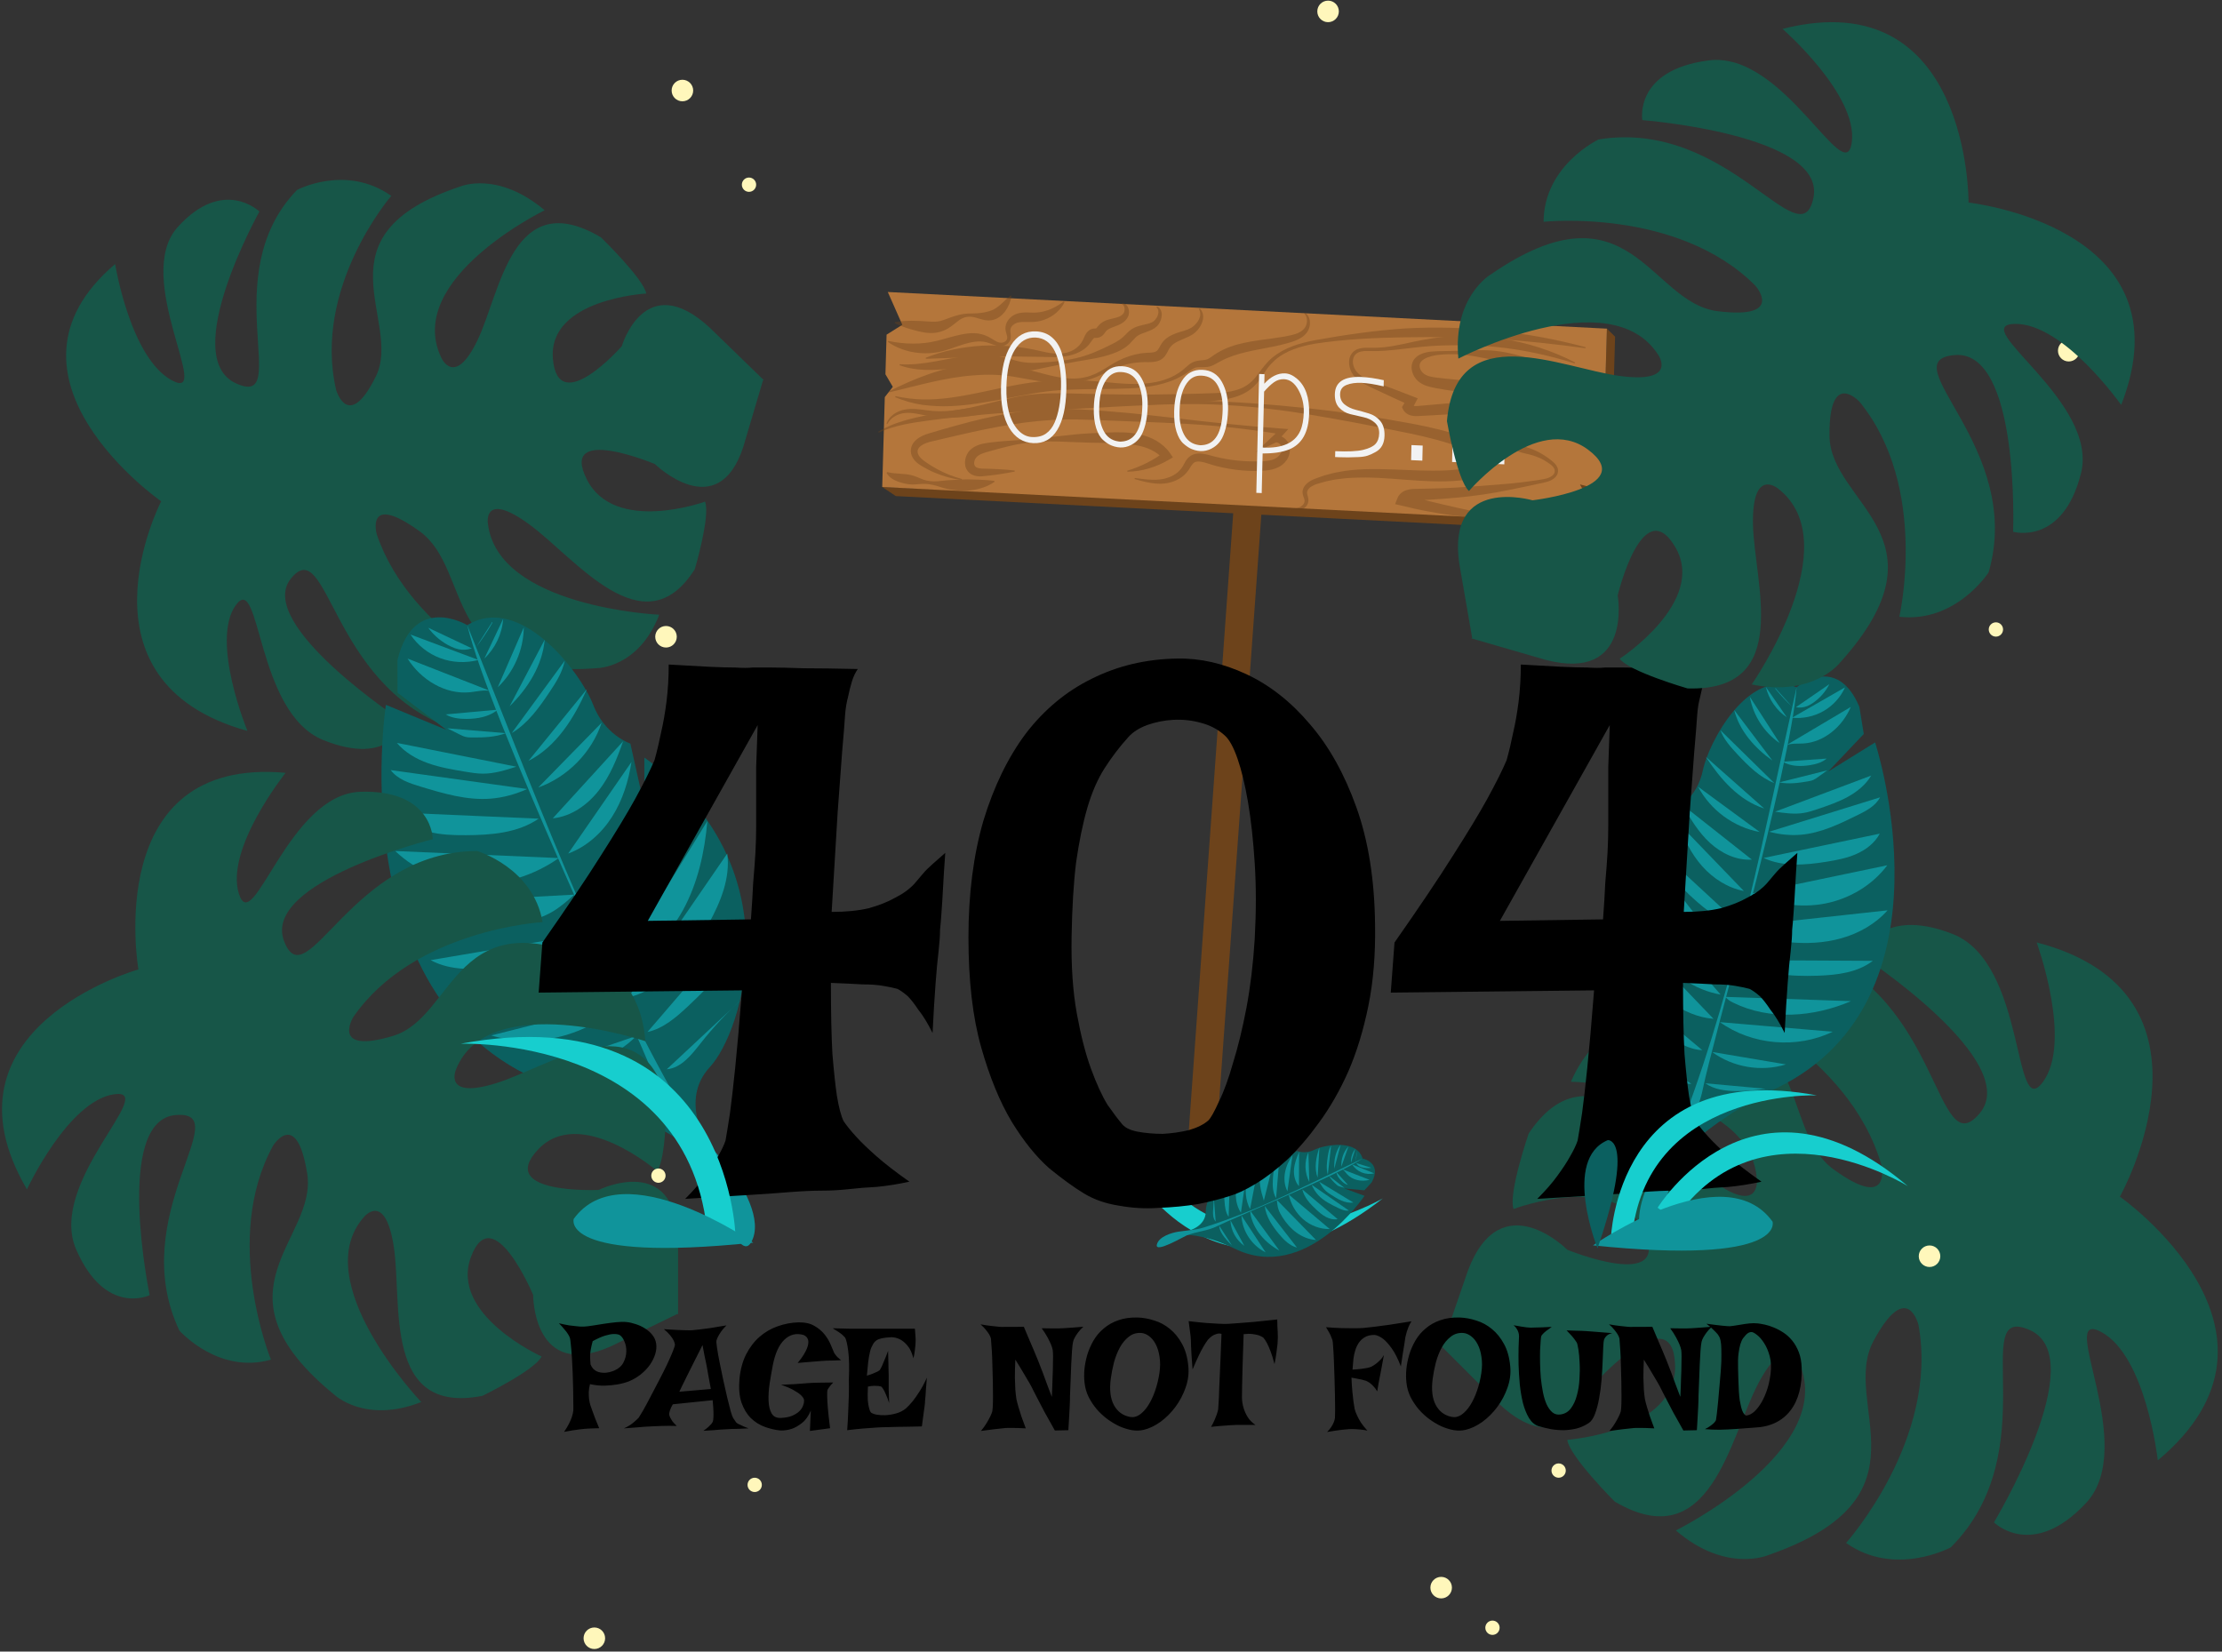 <svg width="417" height="310" viewBox="0 0 417 310" fill="none" xmlns="http://www.w3.org/2000/svg">
<rect x="0" y="0" width="417" height="310" fill="#333333" stroke="none"/>
<g id="OBJECTS">
<path id="left-top-leaf" d="M116.689 64.985C116.689 64.985 104.717 78.607 103.761 67.352C102.805 56.098 121.281 55.1 121.281 55.1C120.818 52.356 112.77 44.544 112.77 44.544C96.095 34.668 93.927 54.938 89.586 63.919C85.245 72.9 82.78 67.065 82.78 67.065C75.849 52.305 102.219 39.464 102.219 39.464C93.353 32.005 86.392 35.001 86.392 35.001C58.67 44.235 75.697 60.189 70.531 70.665C65.365 81.14 63.081 73.186 63.081 73.186C58.625 53.944 73.429 36.76 73.429 36.76C64.878 30.754 55.743 35.656 55.743 35.656C40.26 51.607 55.093 76.906 44.274 71.949C33.455 66.991 48.685 39.706 48.685 39.706C48.685 39.706 41.925 33.143 33.358 42.613C24.791 52.083 40.128 75.575 32.291 71.41C24.454 67.245 21.607 49.565 21.607 49.565C-3.298 70.712 30.263 94.111 30.263 94.111L30.205 94.179C30.205 94.179 12.87 127.865 46.438 137.194C46.438 137.194 39.471 120.347 44.217 113.639C48.963 106.93 47.923 133.734 60.65 138.899C73.377 144.064 75.874 135.631 75.874 135.631C75.874 135.631 47.629 117.133 54.608 108.578C61.586 100.023 61.966 128.244 84.342 136.542C84.342 136.542 95.119 137.419 99.513 128.797C99.513 128.797 77.079 119.14 70.707 100.285C70.707 100.285 68.466 92.323 78.703 99.685C88.939 107.047 82.34 127.777 112.014 125.41C112.014 125.41 119.829 125.42 123.722 115.382C123.722 115.382 93.314 114.018 91.557 98.212C91.557 98.212 90.617 92.069 99.315 98.415C108.013 104.761 120.843 121.999 130.397 106.822C130.397 106.822 133.37 96.782 132.308 94.159C132.308 94.159 115.303 100.333 110.105 89.936C104.906 79.539 122.901 87.104 122.901 87.104C122.901 87.104 134.672 98.601 139.487 83.895L143.194 71.378L143.34 71.349L133.199 61.505C121.001 50.238 116.689 64.985 116.689 64.985Z" fill="#175648"/>
<g id="left-leaf">
<g id="Group">
<path id="Vector" d="M137.066 223.841C131.35 211.583 106.312 204.67 106.312 204.67C63.192 191.633 72.423 132.298 72.423 132.298L83.787 137.002L74.603 130.028L74.594 123.913C77.632 111.241 87.688 117.341 87.688 117.341C97.725 111.21 109.105 126.48 111.298 132.239C113.491 137.997 118.298 139.57 118.298 139.57L120.937 151.359L120.923 142.186C149.347 162.671 139.349 193.699 133.244 200.261C127.139 206.823 133.268 215.469 133.268 215.469L137.066 223.841Z" fill="#0B6060"/>
</g>
<g id="Group_2">
<path id="Vector_2" d="M87.688 117.339C99.83 147.648 111.457 179.401 127.791 207.735C130.3 212.087 133.676 215.396 136.825 219.282C139.32 222.361 143.329 229.086 140.955 233.202C138.356 237.709 132.904 219.748 131.944 217.715C129.365 212.255 124.886 207.862 122.763 202.167C119.4 193.145 91.791 134.659 87.688 117.339Z" fill="#10949B"/>
</g>
<g id="Group_3">
<path id="Vector_3" d="M92.295 116.871C92.214 116.88 92.302 116.727 92.361 116.783C92.42 116.839 92.383 116.936 92.342 117.006C91.46 118.532 90.478 120 89.404 121.397" fill="#10949B"/>
</g>
<g id="Group_4">
<path id="Vector_4" d="M94.427 116.167C94.234 118.967 92.95 121.678 90.905 123.6Z" fill="#10949B"/>
</g>
<g id="Group_5">
<path id="Vector_5" d="M98.297 117.761C98.256 121.959 96.452 126.112 93.411 129.007Z" fill="#10949B"/>
</g>
<g id="Group_6">
<path id="Vector_6" d="M102.222 120.067C101.812 124.861 99.068 129.196 95.641 132.574Z" fill="#10949B"/>
</g>
<g id="Group_7">
<path id="Vector_7" d="M105.979 124.02C105.56 126.178 104.342 128.085 103.121 129.914C101.168 132.838 99.053 135.801 96.032 137.6" fill="#10949B"/>
</g>
<g id="Group_8">
<path id="Vector_8" d="M110.144 129.353C107.756 134.755 104.437 140.135 99.177 142.82Z" fill="#10949B"/>
</g>
<g id="Group_9">
<path id="Vector_9" d="M112.917 135.65C111.057 141.221 106.539 145.839 101.009 147.819Z" fill="#10949B"/>
</g>
<g id="Group_10">
<path id="Vector_10" d="M116.939 139.136C115.799 142.397 114.491 145.659 112.365 148.381C110.239 151.104 107.177 153.258 103.74 153.601" fill="#10949B"/>
</g>
<g id="Group_11">
<path id="Vector_11" d="M118.508 143.021C117.946 146.633 116.839 150.201 114.88 153.287C112.921 156.373 110.063 158.956 106.63 160.212" fill="#10949B"/>
</g>
<g id="Group_12">
<path id="Vector_12" d="M121.044 151.659C121.491 153.107 121.227 154.702 120.615 156.089C120.004 157.476 119.067 158.691 118.125 159.879C115.574 163.094 112.668 166.379 108.718 167.494" fill="#10949B"/>
</g>
<g id="Group_13">
<path id="Vector_13" d="M126.882 147.602C127.238 152.462 127.551 157.569 125.49 161.985C123.07 167.168 117.873 170.385 112.939 173.278" fill="#10949B"/>
</g>
<g id="Group_14">
<path id="Vector_14" d="M132.751 154.103C132.245 159.89 130.978 165.697 128.191 170.794C125.404 175.891 120.975 180.242 115.484 182.139" fill="#10949B"/>
</g>
<g id="Group_15">
<path id="Vector_15" d="M136.48 160.219C137.095 164.798 135.226 169.339 132.994 173.385C129.601 179.535 124.731 185.535 117.911 187.216" fill="#10949B"/>
</g>
<g id="Group_16">
<path id="Vector_16" d="M139.685 172.565C138.881 179.11 133.985 184.321 129.169 188.826C126.93 190.92 124.506 193.051 121.512 193.707" fill="#10949B"/>
</g>
<g id="Group_17">
<path id="Vector_17" d="M139.373 187.407C136.514 189.976 133.876 192.791 131.496 195.81C129.788 197.978 127.873 200.452 125.125 200.709" fill="#10949B"/>
</g>
<g id="Group_18">
<path id="Vector_18" d="M88.554 121.694C87.747 121.985 86.857 122.042 86.019 121.856C85.579 121.758 85.155 121.595 84.745 121.408C83.011 120.617 81.486 119.372 80.364 117.831" fill="#10949B"/>
</g>
<g id="Group_19">
<path id="Vector_19" d="M89.798 123.871C87.455 124.495 84.92 124.388 82.646 123.547C80.372 122.706 78.372 121.131 77.041 119.105" fill="#10949B"/>
</g>
<g id="Group_20">
<path id="Vector_20" d="M92.062 129.711C90.803 129.429 89.502 129.801 88.219 129.934C83.564 130.417 78.983 127.575 76.486 123.617" fill="#10949B"/>
</g>
<g id="Group_21">
<path id="Vector_21" d="M93.423 133.201C91.826 134.546 89.626 134.933 87.538 134.938C86.194 134.941 84.798 134.791 83.648 134.095" fill="#10949B"/>
</g>
<g id="Group_22">
<path id="Vector_22" d="M94.92 137.616C92.947 138.365 90.789 138.44 88.679 138.427C88.234 138.424 87.784 138.417 87.353 138.309C86.945 138.207 86.566 138.017 86.19 137.829C85.442 137.454 84.693 137.079 83.945 136.704" fill="#10949B"/>
</g>
<g id="Group_23">
<path id="Vector_23" d="M96.905 143.906C94.866 144.559 92.787 145.218 90.646 145.216C89.511 145.215 88.385 145.028 87.265 144.84C84.931 144.45 82.584 144.057 80.355 143.264C78.126 142.471 75.999 141.249 74.474 139.44" fill="#10949B"/>
</g>
<g id="Group_24">
<path id="Vector_24" d="M98.936 148.102C96.77 149.069 94.452 149.722 92.086 149.907C87.612 150.256 83.194 148.939 78.899 147.635C76.829 147.007 74.616 146.281 73.323 144.547" fill="#10949B"/>
</g>
<g id="Group_25">
<path id="Vector_25" d="M101.089 153.666C97.175 156.351 92.162 156.748 87.416 156.766C85.094 156.775 82.747 156.712 80.501 156.121C78.256 155.53 76.096 154.365 74.691 152.516" fill="#10949B"/>
</g>
<g id="Group_26">
<path id="Vector_26" d="M104.875 161.061C100.334 164.254 94.788 166.06 89.239 165.904C83.69 165.748 78.178 163.581 74.174 159.737" fill="#10949B"/>
</g>
<g id="Group_27">
<path id="Vector_27" d="M107.795 167.921C106.444 169.12 105.08 170.329 103.51 171.222C102.068 172.042 100.481 172.577 98.88 173.014C94.974 174.079 90.882 174.581 86.86 174.121C82.838 173.661 78.886 172.205 75.742 169.654" fill="#10949B"/>
</g>
<g id="Group_28">
<path id="Vector_28" d="M110.504 175.184C105.824 179.195 99.525 180.722 93.411 181.508C89.154 182.055 84.595 182.253 80.816 180.219" fill="#10949B"/>
</g>
<g id="Group_29">
<path id="Vector_29" d="M114.457 182.826C114.198 183.467 113.631 183.925 113.07 184.329C105.729 189.623 95.85 190.479 87.067 188.295" fill="#10949B"/>
</g>
<g id="Group_30">
<path id="Vector_30" d="M116.636 188.174C110.393 194.405 100.652 196.87 92.196 194.358Z" fill="#10949B"/>
</g>
<g id="Group_31">
<path id="Vector_31" d="M119.427 194.446C115.404 198.578 109.364 200.647 103.653 199.849Z" fill="#10949B"/>
</g>
<g id="Group_32">
<path id="Vector_32" d="M122.049 201.087C120.333 202.795 117.873 203.51 115.488 203.924C113.35 204.295 111.178 204.477 109.008 204.467" fill="#10949B"/>
</g>
</g>
<g id="Ooops">
<g id="Group_33">
<path id="Vector_33" d="M227.54 224.135L222.282 223.599L232.235 85.221L237.493 85.758L227.54 224.135Z" fill="#6D431B"/>
</g>
<g id="Group_34">
<g id="Group_35">
<path id="Vector_34" d="M165.564 91.411L168.128 93.117L303.891 100.037L301.534 97.268L165.564 91.411Z" fill="#6D431B"/>
</g>
<g id="Group_36">
<path id="Vector_35" d="M301.565 61.688L303.102 63.198L302.578 81.499L295.952 82.88L301.041 79.989L301.565 61.688Z" fill="#6D431B"/>
</g>
<g id="Group_37">
<path id="Vector_36" d="M300.951 83.135L302.529 83.215L302.259 92.652L298.97 92.484L302.095 98.371L300.516 98.291L292.016 91.557L295.813 87.741L300.951 83.135Z" fill="#6D431B"/>
</g>
<g id="Group_38">
<path id="Vector_37" d="M166.612 54.808L169.334 60.962L166.383 62.815L166.17 70.25L167.551 72.612L166.047 74.54L165.564 91.411L300.516 98.291L296.512 90.927L300.697 91.999L300.951 83.135L295.952 82.88L301.041 79.989L301.565 61.688L166.612 54.808Z" fill="#B4763B"/>
</g>
<g id="Group_39" opacity="0.38">
<g id="Group_40">
<path id="Vector_38" d="M189.842 55.548C189.659 56.602 189.269 57.578 188.6 58.489C188.257 58.934 187.825 59.352 187.291 59.666C186.764 59.99 186.112 60.159 185.52 60.15C184.316 60.132 183.392 59.585 182.42 59.48C181.442 59.336 180.537 59.653 179.78 60.267C179.016 60.859 178.258 61.563 177.174 62.018C176.074 62.506 174.836 62.593 173.784 62.455C172.716 62.305 171.777 62.054 170.797 61.767C169.827 61.469 168.862 61.141 167.918 60.662L167.946 60.464C170.001 60.098 172.083 60.192 173.989 60.329C174.921 60.387 175.745 60.452 176.536 60.239C177.344 60.013 178.263 59.583 179.293 59.286C180.308 58.956 181.425 58.807 182.454 58.836C183.48 58.834 184.547 58.715 185.348 58.491C185.752 58.381 186.083 58.271 186.433 58.107C186.776 57.933 187.121 57.7 187.467 57.419C188.173 56.864 188.83 56.112 189.669 55.447L189.842 55.548Z" fill="#6D431B"/>
</g>
<g id="Group_41">
<path id="Vector_39" d="M199.792 56.702C199.073 58.202 197.672 59.395 196.024 60.002C195.211 60.314 194.277 60.45 193.433 60.443C192.599 60.455 191.885 60.392 191.277 60.491C190.73 60.564 190.116 60.87 189.808 61.361C189.648 61.613 189.591 61.885 189.617 62.259C189.644 62.626 189.752 63.068 189.662 63.562C189.587 64.067 189.216 64.487 188.805 64.708C188.389 64.94 187.918 65.008 187.446 64.961C186.546 64.836 185.795 64.4 185.097 64.237C183.685 63.894 182.278 64.203 180.832 64.624C179.386 65.071 177.915 65.714 176.236 66.065C172.887 66.714 169.305 66.056 166.615 64.174L166.695 63.99C169.847 64.649 172.903 64.69 175.783 63.98C177.219 63.652 178.727 63.124 180.369 62.791C181.188 62.623 182.049 62.497 182.935 62.542C183.818 62.577 184.713 62.817 185.496 63.217C186.282 63.616 186.868 64.144 187.557 64.29C188.19 64.457 188.988 64.073 189.02 63.463C189.049 63.159 188.921 62.815 188.809 62.404C188.676 62 188.635 61.443 188.781 60.954C189.076 59.955 189.879 59.209 190.859 58.878C191.804 58.578 192.706 58.637 193.458 58.671C194.205 58.706 194.873 58.66 195.586 58.513C196.997 58.224 198.35 57.548 199.635 56.574L199.792 56.702Z" fill="#6D431B"/>
</g>
<g id="Group_42">
<path id="Vector_40" d="M210.524 56.864C211.071 56.81 211.548 57.297 211.729 57.784C211.919 58.279 211.97 58.876 211.694 59.445C211.454 59.967 211.018 60.384 210.567 60.658C210.118 60.94 209.644 61.135 209.212 61.281C208.789 61.429 208.407 61.577 208.106 61.75C207.783 61.932 207.622 62.068 207.413 62.374C207.285 62.541 207.142 62.795 206.814 63.053C206.654 63.178 206.428 63.302 206.201 63.358C205.98 63.417 205.8 63.422 205.672 63.427C205.386 63.434 205.398 63.443 205.378 63.433C205.349 63.431 205.261 63.483 205.161 63.603C204.947 63.832 204.72 64.245 204.379 64.663C204.045 65.061 203.658 65.402 203.243 65.678C202.408 66.228 201.496 66.558 200.582 66.756C198.742 67.156 196.887 67.011 195.085 66.977L189.75 66.91C187.98 66.911 186.217 66.962 184.454 67.01C180.922 67.053 177.399 67.247 173.763 67.349L173.722 67.153C177.11 65.786 180.735 65.107 184.372 64.878C186.194 64.79 188.021 64.855 189.836 65.021C191.651 65.157 193.456 65.47 195.221 65.89C196.955 66.3 198.752 66.625 200.419 66.128C201.237 65.877 201.99 65.428 202.537 64.83C202.812 64.533 203.039 64.208 203.21 63.864C203.382 63.544 203.503 63.12 203.817 62.621C203.979 62.379 204.208 62.096 204.579 61.886C204.756 61.785 204.987 61.705 205.174 61.681C205.36 61.654 205.5 61.654 205.594 61.647C205.817 61.623 205.686 61.641 205.712 61.632C205.739 61.612 205.857 61.493 206 61.305C206.309 60.875 206.867 60.432 207.353 60.226C207.857 60.001 208.341 59.896 208.778 59.792C209.63 59.608 210.349 59.411 210.779 58.902C211.14 58.503 211.246 57.394 210.505 57.063L210.524 56.864Z" fill="#6D431B"/>
</g>
<g id="Group_43">
<path id="Vector_41" d="M217.133 57.506C217.733 57.73 218.054 58.463 218.028 59.098C218.005 59.742 217.801 60.371 217.4 60.911C217.214 61.18 216.923 61.438 216.643 61.619C216.371 61.794 216.085 61.933 215.806 62.052C215.247 62.289 214.705 62.463 214.237 62.649C213.758 62.839 213.398 63.058 213.093 63.359C212.762 63.665 212.429 64.117 211.957 64.573C211.021 65.475 209.881 65.998 208.808 66.384C206.626 67.175 204.343 67.461 202.134 67.85C199.917 68.225 197.717 68.654 195.524 69.135C194.425 69.37 193.279 69.624 192.054 69.603C190.819 69.586 189.67 69.293 188.605 69.073C186.517 68.623 184.431 68.67 182.259 68.851C180.092 68.996 177.876 69.335 175.594 69.413C173.327 69.522 170.958 69.345 168.815 68.558L168.858 68.363C173.347 68.659 177.484 67.235 182.066 66.728C183.208 66.616 184.381 66.57 185.556 66.641C186.725 66.742 187.935 66.929 189.043 67.245C190.148 67.545 191.163 67.866 192.165 68.003C193.175 68.136 194.263 68.121 195.375 68.052C197.609 67.916 199.841 67.736 202.005 67.216C204.173 66.711 206.224 65.81 208.159 64.853C209.14 64.38 210.043 63.899 210.755 63.275C211.107 62.974 211.459 62.532 211.963 62.093C212.49 61.641 213.151 61.353 213.729 61.187C214.316 61.005 214.865 60.922 215.36 60.788C215.609 60.724 215.839 60.643 216.057 60.55C216.265 60.462 216.427 60.377 216.598 60.214C216.926 59.907 217.206 59.481 217.334 59.016C217.457 58.559 217.431 58.043 217.031 57.68L217.133 57.506Z" fill="#6D431B"/>
</g>
<g id="Group_44">
<path id="Vector_42" d="M225.154 57.902C225.7 58.389 225.912 59.245 225.745 59.987C225.598 60.738 225.223 61.416 224.72 61.984C224.47 62.271 224.176 62.525 223.852 62.753C223.502 62.982 223.192 63.119 222.865 63.276C222.22 63.571 221.592 63.82 221.032 64.092C220.472 64.366 220 64.688 219.682 65.086C219.341 65.434 219.201 66.015 218.667 66.78C218.396 67.159 217.953 67.516 217.508 67.686C217.06 67.864 216.629 67.924 216.243 67.952C215.454 68.003 214.873 67.939 214.224 67.993C212.946 68.043 211.657 68.261 210.414 68.673C209.169 69.071 207.962 69.705 206.725 70.305C204.261 71.59 201.39 72.058 198.614 71.9C195.82 71.799 193.115 71.201 190.493 70.75C187.87 70.292 185.28 70.247 182.655 70.461C177.403 70.849 172.195 72.375 166.882 73.645L166.813 73.457C171.68 71.013 176.856 68.934 182.466 68.336C185.251 68.046 188.142 68.281 190.847 68.902C193.56 69.465 196.111 70.34 198.729 70.811C200.037 71.016 201.37 71.15 202.684 70.976C204.001 70.821 205.258 70.381 206.429 69.728C207.607 69.086 208.717 68.279 209.99 67.643C211.258 67.017 212.631 66.561 214.055 66.336C214.757 66.231 215.538 66.208 216.105 66.175C216.711 66.114 217.025 65.995 217.262 65.702C217.548 65.381 217.805 64.605 218.413 63.956C218.994 63.325 219.728 62.947 220.404 62.674C221.769 62.114 223.094 61.993 223.975 61.224C224.43 60.837 224.846 60.355 225.072 59.795C225.316 59.243 225.338 58.6 225.001 58.029L225.154 57.902Z" fill="#6D431B"/>
</g>
<g id="Group_45">
<path id="Vector_43" d="M244.854 58.668C245.718 59.139 245.968 60.269 245.787 61.191C245.628 62.18 244.87 63.013 244.045 63.476C243.209 63.971 242.327 64.212 241.483 64.456C240.628 64.687 239.769 64.899 238.91 65.064C235.487 65.756 232.095 66.211 229.207 67.725C228.846 67.917 228.501 68.095 228.09 68.335C227.689 68.558 227.174 68.799 226.63 68.871C225.578 69 224.79 68.802 224.183 69.07C223.549 69.336 222.831 69.975 222.053 70.42C221.272 70.862 220.477 71.276 219.636 71.564C216.287 72.785 212.716 72.923 209.238 72.986C205.752 73.041 202.307 73.017 198.906 73.236C195.513 73.464 192.18 74.155 188.779 74.809C185.381 75.434 181.919 76.091 178.378 76.234C176.611 76.321 174.828 76.204 173.074 75.984C171.319 75.727 169.608 75.226 167.998 74.549L168.061 74.359C169.762 74.714 171.457 74.933 173.16 74.976C174.864 75.006 176.558 74.883 178.246 74.664C181.621 74.213 184.963 73.441 188.363 72.716C191.755 72.008 195.271 71.451 198.812 71.356C202.341 71.222 205.835 71.56 209.275 71.891C212.685 72.18 216.233 72.274 219.398 70.96C220.188 70.651 220.909 70.203 221.6 69.734C221.925 69.462 222.254 69.224 222.568 68.928C222.892 68.639 223.239 68.319 223.699 68.068C224.686 67.542 225.721 67.695 226.363 67.498C226.958 67.37 227.552 66.759 228.384 66.277C229.958 65.308 231.723 64.718 233.463 64.356C235.208 63.974 236.944 63.767 238.648 63.536C240.319 63.278 242.105 63.097 243.553 62.532C244.254 62.216 244.877 61.748 245.128 61.021C245.381 60.313 245.357 59.389 244.741 58.835L244.854 58.668Z" fill="#6D431B"/>
</g>
<g id="Group_46">
<path id="Vector_44" d="M297.544 65.364C291.916 64.595 286.298 63.969 280.664 63.631C275.032 63.263 269.395 63.227 263.757 63.309C258.125 63.401 252.446 63.641 246.862 64.498C244.113 64.969 241.32 65.787 239.242 67.621C238.734 68.082 238.269 68.58 237.858 69.135C237.448 69.692 237.075 70.291 236.664 70.885C235.884 72.086 234.749 73.234 233.379 73.884C232.024 74.567 230.548 74.888 229.11 75.089C227.661 75.288 226.251 75.374 224.832 75.479C221.995 75.684 219.153 75.846 216.309 75.931C210.631 76.131 204.902 76.134 199.257 75.948C196.44 75.859 193.705 75.956 190.973 76.419C188.23 76.871 185.47 77.567 182.622 78.016C179.79 78.484 176.797 78.623 173.94 78.027C172.538 77.758 171.187 77.394 169.846 77.524C168.527 77.651 167.179 78.322 166.546 79.572L166.362 79.493C166.86 78.078 168.293 77.156 169.748 76.886C171.236 76.601 172.717 76.851 174.101 77.029C176.853 77.415 179.609 77.052 182.335 76.467C185.066 75.883 187.786 75.079 190.626 74.512C193.474 73.91 196.438 73.79 199.289 73.815C204.984 73.948 210.603 74.111 216.268 74.05C219.095 74.012 221.923 73.976 224.751 73.893C227.575 73.752 230.443 73.936 232.912 72.892C234.146 72.376 235.135 71.5 235.968 70.376C236.806 69.276 237.656 68.039 238.799 67.105C241.082 65.216 243.96 64.401 246.744 63.861C252.351 62.851 257.99 62.029 263.692 61.646C269.39 61.328 275.118 61.493 280.791 62.087C286.468 62.652 292.091 63.694 297.584 65.169L297.544 65.364Z" fill="#6D431B"/>
</g>
<g id="Group_47">
<path id="Vector_45" d="M164.806 81.034C166.252 80.14 167.854 79.506 169.484 79.017C171.116 78.525 172.778 78.153 174.438 77.852C177.759 77.226 181.098 76.668 184.455 76.267C191.169 75.451 197.923 75.033 204.669 74.924C211.414 74.86 218.162 74.979 224.906 75.202C231.65 75.397 238.387 75.869 245.101 76.595C251.823 77.297 258.491 78.315 265.141 79.55C268.47 80.186 271.809 80.959 275.061 82.108C275.87 82.405 276.681 82.703 277.472 83.055C277.865 83.231 278.255 83.383 278.717 83.645C279.16 83.898 279.671 84.269 280.029 84.864C280.374 85.451 280.508 86.179 280.333 86.879C280.161 87.566 279.765 88.079 279.362 88.458C278.533 89.202 277.614 89.616 276.601 89.82C269.634 91.129 262.849 89.661 256.244 89.632C254.591 89.646 252.936 89.669 251.311 89.91C250.49 89.989 249.696 90.19 248.889 90.348C248.489 90.44 248.102 90.574 247.707 90.685C247.313 90.806 246.906 90.902 246.576 91.064C245.889 91.372 245.301 91.876 245.301 92.475C245.274 92.768 245.462 93.143 245.54 93.65C245.622 94.169 245.427 94.737 245.079 95.096C244.39 95.823 243.354 95.993 242.508 95.86C241.66 95.764 240.841 95.543 240.058 95.793L239.986 95.606C240.814 95.252 241.729 95.395 242.539 95.418C243.347 95.484 244.138 95.228 244.589 94.674C244.8 94.402 244.873 94.088 244.802 93.774C244.742 93.45 244.488 93.062 244.452 92.501C244.402 91.953 244.653 91.405 244.983 91.031C245.318 90.651 245.714 90.377 246.124 90.159C246.543 89.928 246.955 89.808 247.357 89.657C247.765 89.516 248.167 89.351 248.581 89.229C249.415 89.012 250.245 88.753 251.097 88.619C252.791 88.269 254.511 88.128 256.221 88.068C263.051 87.87 269.804 89.014 276.18 87.728C276.811 87.597 277.483 87.285 277.901 86.894C278.11 86.701 278.227 86.502 278.258 86.368C278.296 86.25 278.267 86.091 278.193 85.951C278.063 85.671 277.411 85.329 276.618 85.003C275.87 84.671 275.11 84.361 274.343 84.066C271.263 82.908 268.037 82.087 264.766 81.395C258.195 80.056 251.586 78.758 244.955 77.681C238.319 76.619 231.615 75.929 224.889 75.851C221.527 75.807 218.163 75.912 214.803 76.066C211.442 76.213 208.08 76.4 204.722 76.589C198.006 76.93 191.299 77.219 184.615 77.81C181.274 78.111 177.932 78.426 174.606 78.889C171.283 79.33 167.953 79.787 164.899 81.213L164.806 81.034Z" fill="#6D431B"/>
</g>
<g id="Group_48">
<path id="Vector_46" d="M190.428 88.515C188.389 88.932 186.397 89.207 184.303 89.407C183.75 89.444 183.103 89.425 182.429 89.099C181.754 88.779 181.219 88.036 181.131 87.304C181.021 86.577 181.168 85.895 181.474 85.284C181.627 84.983 181.842 84.678 182.093 84.441C182.336 84.211 182.605 84.018 182.882 83.861C183.435 83.541 184.009 83.374 184.547 83.265C185.086 83.146 185.587 83.091 186.105 83.021C187.134 82.888 188.169 82.815 189.198 82.736C191.262 82.623 193.301 82.454 195.342 82.25L201.468 81.567C203.514 81.351 205.563 81.279 207.606 81.198C209.652 81.105 211.794 81.056 213.944 81.546C215.01 81.804 216.084 82.173 217.067 82.758C218.043 83.346 218.935 84.123 219.579 85.064L220.115 85.846L219.384 86.278C218.189 86.983 216.913 87.539 215.598 87.926C214.284 88.315 212.925 88.524 211.579 88.547L211.548 88.349C212.824 87.968 214.041 87.479 215.197 86.902C216.352 86.323 217.442 85.646 218.456 84.883L218.261 86.097C217.048 84.729 215.346 83.976 213.494 83.623C212.568 83.44 211.607 83.32 210.626 83.267C209.644 83.186 208.649 83.161 207.628 83.144C205.585 83.109 203.547 83.087 201.508 82.986C199.469 82.896 197.426 82.804 195.39 82.894C193.355 82.987 191.327 83.245 189.35 83.741C188.359 83.971 187.379 84.239 186.405 84.512C185.425 84.792 184.434 85.013 183.776 85.402C183.61 85.501 183.465 85.611 183.339 85.735C183.22 85.85 183.127 85.96 183.042 86.111C182.874 86.401 182.791 86.766 182.825 87.053C182.865 87.338 182.958 87.534 183.193 87.693C183.428 87.853 183.837 87.925 184.297 87.956C186.287 88.001 188.377 88.072 190.421 88.312L190.428 88.515Z" fill="#6D431B"/>
</g>
<g id="Group_49">
<path id="Vector_47" d="M212.962 89.717C214.423 89.903 215.882 90.136 217.3 90.029C218.703 89.933 220.066 89.473 221.06 88.609C221.562 88.16 221.912 87.693 222.232 87.043C222.409 86.716 222.601 86.338 222.936 85.977C223.274 85.618 223.743 85.335 224.221 85.222C225.189 84.992 226.028 85.205 226.774 85.383C227.52 85.585 228.171 85.761 228.884 85.909C231.671 86.532 234.561 86.72 237.381 86.541C238.751 86.457 239.878 86.048 240.366 85.036C240.604 84.552 240.645 84.042 240.401 83.633C240.161 83.191 239.671 82.934 239.394 83.068L235.631 84.889L238.675 82.052L240.215 80.616L240.54 81.55C233.819 80.414 227.031 79.737 220.224 79.432C216.823 79.247 213.416 79.17 210.017 79.01C206.613 78.899 203.216 78.691 199.858 78.739C193.158 78.852 186.534 80.143 179.92 81.672L174.951 82.834C173.404 83.148 171.865 83.926 172.267 85.135C172.441 85.714 173.04 86.262 173.712 86.717C174.394 87.193 175.107 87.628 175.838 88.034C177.303 88.847 178.884 89.456 180.521 89.91L180.482 90.106C178.777 89.894 177.099 89.418 175.494 88.752C174.688 88.424 173.911 88.026 173.158 87.583C172.414 87.139 171.559 86.599 171.11 85.558C170.902 85.037 170.869 84.44 171.041 83.877C171.21 83.307 171.588 82.861 171.977 82.525C172.766 81.852 173.695 81.534 174.541 81.287C176.175 80.801 177.813 80.317 179.464 79.869C186.037 78.051 192.891 76.579 199.856 76.753C203.316 76.806 206.723 77.073 210.12 77.376C213.522 77.652 216.913 78.069 220.304 78.448C227.082 79.264 233.858 79.967 240.67 80.456L241.78 80.536L240.995 81.391L239.571 82.942L238.852 81.926C239.37 81.661 240.002 81.697 240.473 81.908C240.947 82.12 241.327 82.452 241.604 82.859C241.887 83.251 242.056 83.783 242.078 84.272C242.098 84.759 242.009 85.246 241.828 85.68C241.48 86.554 240.785 87.256 239.969 87.672C239.165 88.085 238.315 88.246 237.534 88.312C234.484 88.564 231.441 88.259 228.502 87.529C227.037 87.2 225.556 86.466 224.557 86.657C224.076 86.735 223.778 87.048 223.393 87.703C223.026 88.354 222.454 89.071 221.796 89.533C220.469 90.502 218.838 90.872 217.312 90.786C215.778 90.72 214.333 90.333 212.922 89.911L212.962 89.717Z" fill="#6D431B"/>
</g>
<g id="Group_50">
<path id="Vector_48" d="M166.502 88.609C167.392 88.816 168.131 88.871 168.95 88.918C169.752 88.98 170.639 89.03 171.452 89.298C172.272 89.566 173.064 90.014 173.902 90.196C174.738 90.38 175.6 90.389 176.462 90.287C177.325 90.178 178.174 90.1 179.01 90.08C179.849 90.047 180.675 89.968 181.501 89.976C183.158 90.008 184.786 90.041 186.595 90.251L186.645 90.445C185.13 91.493 183.34 91.954 181.575 92.111C180.688 92.169 179.801 92.084 178.928 91.968C178.052 91.878 177.192 91.659 176.352 91.376C175.51 91.101 174.673 90.891 173.813 90.834C172.955 90.771 172.054 90.956 171.184 90.943C170.309 90.923 169.499 90.723 168.624 90.439C167.776 90.13 166.843 89.628 166.381 88.764L166.502 88.609Z" fill="#6D431B"/>
</g>
<g id="Group_51">
<path id="Vector_49" d="M298.409 77.637C296.991 77.667 295.588 77.667 294.189 77.784C292.792 77.865 291.403 78.002 290.024 78.179C288.655 78.4 287.218 78.504 286.085 78.967C285.502 79.185 284.973 79.491 284.605 79.861C284.239 80.239 284.095 80.642 284.093 81.114L283.394 80.261C284.153 80.442 284.916 80.607 285.673 80.8L286.707 81.065L286.283 82C286.039 82.538 285.591 82.949 285.069 83.16C284.553 83.374 283.917 83.396 283.372 83.125L284.497 82.311C284.509 82.558 284.575 82.77 284.771 82.991C284.966 83.208 285.262 83.412 285.607 83.577C286.283 83.919 287.143 84.12 287.977 84.491C288.801 84.845 289.57 85.299 290.299 85.797C290.664 86.047 291.013 86.314 291.352 86.6C291.688 86.896 292.049 87.225 292.258 87.704C292.474 88.176 292.445 88.772 292.164 89.22C291.89 89.667 291.478 89.952 291.065 90.154C290.65 90.36 290.205 90.489 289.77 90.576L288.51 90.849C286.83 91.21 285.149 91.584 283.458 91.914C280.083 92.617 276.664 93.121 273.225 93.423C271.507 93.584 269.785 93.71 268.061 93.809C267.21 93.867 266.31 93.87 265.498 93.901C265.125 93.915 264.787 93.967 264.563 94.052C264.331 94.15 264.284 94.203 264.225 94.298L263.52 92.848C265.135 93.302 266.766 93.695 268.393 94.112C270.024 94.511 271.66 94.896 273.302 95.261C276.584 96.012 279.897 96.64 283.23 97.281L283.211 97.48C279.809 97.491 276.412 97.216 273.031 96.796C271.342 96.575 269.658 96.308 267.984 95.989C266.306 95.687 264.645 95.296 262.987 94.901L261.816 94.622L262.281 93.451C262.561 92.747 263.245 92.231 263.817 92.046C264.399 91.837 264.925 91.791 265.406 91.77L267.982 91.709C269.683 91.679 271.384 91.621 273.084 91.529C276.482 91.316 279.882 91.082 283.288 90.774C284.988 90.602 286.689 90.413 288.379 90.152C289.225 89.997 290.093 89.942 290.794 89.597C291.147 89.433 291.473 89.205 291.644 88.912C291.812 88.626 291.824 88.268 291.677 87.961C291.38 87.334 290.571 86.881 289.884 86.447C289.167 86.025 288.395 85.71 287.612 85.466C286.846 85.216 285.999 85.129 285.092 84.8C284.646 84.64 284.181 84.418 283.752 84.046C283.319 83.683 282.98 83.081 282.899 82.477L282.75 81.373L284.024 81.663C284.132 81.688 284.267 81.68 284.402 81.611C284.535 81.543 284.635 81.425 284.673 81.308L285.283 82.508C284.517 82.357 283.757 82.177 282.994 82.013L282.3 81.864L282.294 81.16C282.29 80.69 282.37 80.202 282.567 79.756C282.767 79.317 283.048 78.93 283.369 78.618C284.02 78.005 284.765 77.633 285.508 77.379C286.242 77.127 287.049 77.004 287.751 76.938C288.465 76.862 289.181 76.803 289.898 76.779C291.331 76.71 292.766 76.738 294.191 76.837C295.615 76.975 297.033 77.13 298.424 77.44L298.409 77.637Z" fill="#6D431B"/>
</g>
<g id="Group_52">
<path id="Vector_50" d="M291.526 70.605C291.039 69.665 290.012 69.445 289.011 69.226L285.894 68.579C283.82 68.163 281.746 67.826 279.671 67.438C277.6 67.045 275.501 66.571 273.368 66.498C272.304 66.458 271.236 66.49 270.178 66.587C269.13 66.673 268.093 66.928 267.272 67.395C266.875 67.635 266.579 67.95 266.473 68.27C266.372 68.585 266.406 68.933 266.553 69.282C266.862 70.008 267.48 70.437 268.369 70.663C269.239 70.875 270.366 70.962 271.4 71.078L274.551 71.4C278.753 71.859 282.971 72.091 287.288 72.347L287.306 72.546C283.087 73.574 278.701 73.813 274.365 73.525C273.282 73.431 272.199 73.326 271.127 73.145C270.044 72.948 269.026 72.829 267.83 72.466C267.244 72.273 266.631 71.987 266.112 71.525C265.579 71.043 265.205 70.451 265.025 69.775C264.838 69.112 264.87 68.309 265.254 67.659C265.634 67.011 266.233 66.636 266.793 66.413C267.921 65.959 269.058 65.951 270.139 65.911L273.374 65.851C275.527 65.801 277.71 65.631 279.888 65.789C282.062 65.955 284.204 66.434 286.281 67.079C287.32 67.404 288.342 67.779 289.339 68.214C289.844 68.42 290.374 68.687 290.837 69.058C291.297 69.425 291.678 69.974 291.721 70.555L291.526 70.605Z" fill="#6D431B"/>
</g>
<g id="Group_53">
<path id="Vector_51" d="M295.509 68.209C290.879 66.749 286.181 65.719 281.435 65.194C279.063 64.921 276.679 64.82 274.296 64.801C271.914 64.795 269.523 64.84 267.136 65.064C264.751 65.288 262.332 65.664 259.886 65.828C259.274 65.864 258.661 65.902 258.046 65.9C257.428 65.904 256.817 65.853 256.238 65.883C255.66 65.909 255.091 66.008 254.661 66.296C254.225 66.58 253.97 67.055 253.91 67.577C253.847 68.1 253.963 68.658 254.197 69.143C254.423 69.634 254.786 70.028 255.224 70.369C256.097 71.045 257.223 71.408 258.368 71.835C260.649 72.661 262.908 73.541 265.169 74.416L266.065 74.763L265.594 75.652L264.93 76.904L264.933 76.019C264.986 76.094 265.046 76.143 265.3 76.196C265.547 76.24 265.866 76.23 266.255 76.191L268.671 75.977L273.504 75.554C276.728 75.297 279.956 75.102 283.186 74.927C286.415 74.754 289.662 74.671 292.848 74.469C296.034 74.245 299.2 73.746 302.211 72.567L302.3 72.746C300.901 73.586 299.374 74.223 297.808 74.725C296.235 75.208 294.622 75.545 293.007 75.814C289.765 76.34 286.547 76.578 283.329 76.909C280.108 77.198 276.885 77.468 273.657 77.676L268.813 77.951L266.391 78.085C265.976 78.109 265.477 78.133 264.93 78.018C264.398 77.924 263.675 77.553 263.342 76.9L263.101 76.426L263.345 76.015L264.069 74.796L264.493 76.031C262.285 75.03 260.076 74.034 257.888 72.984C256.816 72.462 255.616 71.987 254.616 71.096C253.598 70.231 253.015 68.822 253.215 67.478C253.312 66.799 253.722 66.133 254.317 65.765C254.913 65.385 255.594 65.299 256.215 65.277C257.473 65.283 258.626 65.307 259.83 65.166C262.217 64.91 264.547 64.254 266.96 63.81C269.371 63.354 271.826 63.052 274.29 63.027C276.754 62.989 279.217 63.195 281.651 63.549C286.517 64.277 291.262 65.778 295.587 68.028L295.509 68.209Z" fill="#6D431B"/>
</g>
</g>
</g>
<g id="Group_54">
<path id="Vector_52" d="M200.118 73.21C200.041 76.482 199.47 78.984 198.407 80.713C197.344 82.442 195.844 83.263 193.91 83.176C191.976 83.089 190.465 82.123 189.376 80.277C188.287 78.431 187.782 75.856 187.86 72.553C187.938 69.251 188.554 66.678 189.712 64.833C190.869 62.989 192.443 62.111 194.432 62.201C195.619 62.255 196.619 62.632 197.433 63.334C198.247 64.036 198.842 64.961 199.217 66.109C199.879 68.225 200.18 70.591 200.118 73.21ZM199.118 72.658C199.182 69.901 198.805 67.681 197.987 65.995C197.169 64.31 195.956 63.432 194.351 63.359C192.744 63.287 191.449 64.047 190.46 65.641C189.473 67.234 188.943 69.56 188.872 72.614C188.788 76.165 189.465 78.806 190.903 80.539C191.703 81.489 192.632 81.987 193.69 82.035C194.748 82.082 195.621 81.864 196.308 81.378C196.994 80.893 197.532 80.202 197.918 79.306C198.653 77.631 199.052 75.415 199.118 72.658Z" fill="#F2F2F2"/>
<path id="Vector_53" d="M215.391 76.13C215.36 77.479 215.213 78.658 214.953 79.67C214.691 80.681 214.376 81.456 214.008 81.995C213.639 82.535 213.204 82.962 212.703 83.277C211.441 84.094 210.079 84.211 208.612 83.629C208.105 83.428 207.574 83.082 207.021 82.59C206.466 82.098 206.027 81.339 205.704 80.312C205.383 79.285 205.237 78.038 205.272 76.57C205.328 74.19 205.811 72.271 206.723 70.813C207.635 69.354 208.915 68.663 210.567 68.737C212.218 68.811 213.442 69.572 214.24 71.017C215.036 72.461 215.419 74.166 215.391 76.13ZM209.864 82.852L210.192 82.896L210.493 82.88C212.98 82.734 214.274 80.518 214.376 76.234C214.418 74.469 214.124 72.976 213.495 71.756C212.867 70.537 211.831 69.894 210.391 69.829C209.46 69.787 208.677 70.099 208.039 70.766C206.934 71.948 206.351 73.837 206.289 76.435L206.283 76.673C206.245 78.319 206.522 79.717 207.116 80.865C207.709 82.015 208.624 82.676 209.864 82.852Z" fill="#F2F2F2"/>
<path id="Vector_54" d="M230.471 76.809C230.44 78.159 230.292 79.337 230.032 80.349C229.77 81.36 229.456 82.135 229.087 82.674C228.718 83.214 228.283 83.641 227.782 83.956C226.521 84.773 225.158 84.891 223.692 84.308C223.184 84.107 222.654 83.761 222.1 83.269C221.545 82.778 221.106 82.018 220.784 80.991C220.462 79.964 220.316 78.717 220.351 77.249C220.407 74.869 220.891 72.95 221.802 71.492C222.714 70.033 223.994 69.342 225.646 69.416C227.297 69.49 228.521 70.251 229.319 71.696C230.114 73.14 230.499 74.845 230.471 76.809ZM224.942 83.53L225.27 83.574L225.572 83.558C228.059 83.412 229.353 81.196 229.455 76.912C229.497 75.147 229.202 73.654 228.574 72.434C227.946 71.215 226.91 70.572 225.469 70.507C224.538 70.465 223.755 70.778 223.118 71.444C222.013 72.626 221.429 74.515 221.367 77.114L221.361 77.352C221.323 78.998 221.6 80.397 222.194 81.544C222.789 82.693 223.704 83.355 224.942 83.53Z" fill="#F2F2F2"/>
<path id="Vector_55" d="M236.784 92.552L235.771 92.506L236.298 70.191L237.311 70.236L237.268 72.021C238.505 70.667 239.808 70.021 241.176 70.082C241.924 70.116 242.674 70.457 243.427 71.106C245.002 72.448 245.755 74.617 245.685 77.612C245.601 81.143 244.333 83.399 241.88 84.381C240.626 84.88 238.986 85.124 236.959 85.112L236.784 92.552ZM244.019 80.874C244.423 79.979 244.644 78.793 244.679 77.315C244.713 75.838 244.375 74.457 243.666 73.174C242.957 71.891 242.063 71.225 240.987 71.177C240.294 71.146 239.653 71.34 239.069 71.76C238.484 72.181 237.871 72.763 237.233 73.509L236.986 84.012C240.653 84.178 242.997 83.132 244.019 80.874Z" fill="#F2F2F2"/>
<path id="Vector_56" d="M255.811 84.443C256.921 84.175 257.697 83.804 258.138 83.326C258.578 82.85 258.808 82.19 258.828 81.347C258.848 80.504 258.572 79.831 258 79.329C257.427 78.827 256.727 78.488 255.899 78.311C255.072 78.135 254.246 77.943 253.42 77.738C252.593 77.532 251.896 77.128 251.324 76.527C250.755 75.926 250.482 75.079 250.508 73.988C250.563 71.687 252.232 70.61 255.516 70.759C256.721 70.813 258.113 71.015 259.695 71.364L259.668 72.524C258.031 72.133 256.658 71.912 255.546 71.862C254.433 71.812 253.485 71.943 252.701 72.256C251.917 72.568 251.516 73.136 251.496 73.959C251.476 74.782 251.754 75.429 252.326 75.902C252.9 76.375 253.599 76.713 254.427 76.92C255.252 77.126 256.082 77.357 256.916 77.613C257.751 77.869 258.452 78.333 259.021 79.003C259.589 79.674 259.859 80.595 259.832 81.765C259.798 83.213 259.254 84.231 258.198 84.819C257.68 85.114 257.182 85.345 256.702 85.511C256.223 85.678 255.592 85.773 254.805 85.798C253.562 85.861 252.374 85.867 251.244 85.817L250.559 85.786L250.584 84.685C252.957 84.792 254.7 84.711 255.811 84.443Z" fill="#F2F2F2"/>
<path id="Vector_57" d="M266.928 86.462L264.821 86.367L264.887 83.541L266.994 83.636L266.928 86.462Z" fill="#F2F2F2"/>
<path id="Vector_58" d="M274.619 86.809L272.512 86.714L272.578 83.888L274.685 83.983L274.619 86.809Z" fill="#F2F2F2"/>
<path id="Vector_59" d="M282.31 87.154L280.202 87.059L280.268 84.233L282.375 84.328L282.31 87.154Z" fill="#F2F2F2"/>
</g>
</g>
<path id="left-bottom-leaf" d="M112.349 223.351C112.349 223.351 93.059 224.241 100.95 215.789C108.842 207.337 123.309 219.792 123.309 219.792C125.063 217.568 125.063 206.447 125.063 206.447C120.24 187.764 103.142 200.219 93.058 203.333C82.974 206.447 85.605 200.664 85.605 200.664C91.743 185.54 121.117 195.433 121.117 195.433C120.24 183.974 112.787 181.092 112.787 181.092C85.167 167.747 85.605 190.878 73.768 194.437C61.931 197.996 66.315 190.878 66.315 190.878C77.714 174.419 101.827 173.085 101.827 173.085C100.073 162.854 89.551 159.74 89.551 159.74C65.877 159.74 57.546 187.764 53.309 176.644C49.072 165.523 81.221 157.516 81.221 157.516C81.221 157.516 81.221 148.175 67.63 148.619C54.039 149.064 47.463 176.199 44.832 167.747C42.201 159.295 53.6 145.061 53.6 145.061C18.965 141.947 25.98 181.982 25.98 181.982L25.885 181.988C25.885 181.988 -12.716 192.919 5.056 223.242C5.056 223.242 12.762 206.651 21.409 205.395C30.056 204.139 8.802 221.909 14.296 234.53C19.789 247.151 28.087 243.104 28.087 243.104C28.087 243.104 21.271 210.236 32.985 209.293C44.699 208.35 23.415 228.109 33.672 249.758C33.672 249.758 40.997 258.031 50.845 255.202C50.845 255.202 41.583 232.574 51.264 215.019C51.264 215.019 55.687 207.926 57.654 220.293C59.621 232.66 38.885 242.28 62.705 261.756C62.705 261.756 68.494 267.323 79.053 263.16C79.053 263.16 57.539 240.585 68.314 228.42C68.314 228.42 72.311 223.509 73.914 234.079C75.517 244.649 71.861 265.681 90.546 261.997C90.546 261.997 100.424 257.179 101.64 254.612C101.64 254.612 84.308 246.778 88.396 235.9C92.485 225.022 100.052 243.047 100.052 243.047C100.052 243.047 99.998 259.361 114.808 252.631L127.124 246.624L127.255 246.708V232.696C126.817 216.233 112.349 223.351 112.349 223.351Z" fill="#175648"/>
<path id="right-bottom-leaf" d="M299.815 259.119C299.815 259.119 313.932 243.637 314.362 256.175C314.792 268.714 294.136 270.258 294.136 270.258C294.497 273.31 303.029 281.842 303.029 281.842C321.063 292.476 324.625 269.802 329.972 259.677C335.319 249.552 337.738 256.007 337.738 256.007C344.633 272.32 314.506 287.266 314.506 287.266C323.97 295.385 331.9 291.878 331.9 291.878C363.329 280.926 345.246 263.516 351.598 251.704C357.95 239.892 360.046 248.716 360.046 248.716C363.928 270.089 346.452 289.613 346.452 289.613C355.647 296.117 366.108 290.433 366.108 290.433C384.271 272.27 369.162 244.378 380.944 249.659C392.727 254.94 374.205 285.749 374.205 285.749C374.205 285.749 381.372 292.916 391.458 282.147C401.544 271.379 385.771 245.515 394.274 249.981C402.777 254.447 404.952 274.114 404.952 274.114C433.914 249.93 397.816 224.597 397.816 224.597L397.884 224.519C397.884 224.519 419.113 186.517 382.214 176.888C382.214 176.888 389.031 195.529 383.361 203.127C377.691 210.725 380.363 180.785 366.466 175.317C352.569 169.849 349.307 179.32 349.307 179.32C349.307 179.32 379.754 199.307 371.49 209.018C363.227 218.729 364.397 187.24 339.918 178.5C339.918 178.5 327.951 177.773 322.566 187.499C322.566 187.499 347.033 197.754 353.073 218.65C353.073 218.65 355.122 227.485 344.124 219.507C333.127 211.529 341.655 188.238 308.437 191.571C308.437 191.571 299.724 191.742 294.817 203.037C294.817 203.037 328.643 203.851 329.71 221.451C329.71 221.451 330.411 228.285 321.072 221.406C311.733 214.526 298.401 195.585 286.893 212.748C286.893 212.748 283.011 224.023 284.048 226.926C284.048 226.926 303.356 219.639 308.565 231.122C313.774 242.605 294.139 234.581 294.139 234.581C294.139 234.581 281.664 222.024 275.465 238.549L270.625 252.606L270.46 252.642L281.21 263.392C294.175 275.679 299.815 259.119 299.815 259.119Z" fill="#175648"/>
<path id="PAGE NOT FOUND" d="M104.89 248.378C105.61 248.548 106.254 248.681 106.823 248.776C107.411 248.851 107.903 248.908 108.301 248.946C108.775 249.003 109.192 249.022 109.552 249.003C110.007 248.984 110.576 248.918 111.258 248.804C111.94 248.69 112.66 248.577 113.419 248.463C114.177 248.349 114.925 248.254 115.664 248.179C116.404 248.103 117.048 248.093 117.598 248.15C118.147 248.207 118.725 248.34 119.332 248.548C119.938 248.738 120.507 249.003 121.037 249.344C121.568 249.666 122.023 250.064 122.402 250.538C122.8 251.012 123.046 251.562 123.141 252.187C123.236 252.793 123.179 253.447 122.971 254.149C122.762 254.831 122.43 255.504 121.976 256.167C121.521 256.811 120.952 257.408 120.27 257.958C119.588 258.508 118.829 258.953 117.996 259.294C117.332 259.541 116.612 259.73 115.835 259.863C115.172 259.977 114.395 260.052 113.504 260.09C112.632 260.109 111.703 260.014 110.718 259.806C110.585 260.356 110.509 260.867 110.49 261.341C110.49 261.796 110.509 262.203 110.547 262.564C110.604 262.98 110.68 263.36 110.775 263.701C110.888 264.042 111.031 264.44 111.201 264.895C111.353 265.274 111.523 265.738 111.713 266.288C111.921 266.818 112.168 267.415 112.452 268.079C112.111 268.079 111.779 268.088 111.457 268.107C111.135 268.107 110.841 268.117 110.576 268.136C110.272 268.155 109.988 268.174 109.723 268.192C109.42 268.211 109.078 268.249 108.699 268.306C108.377 268.344 107.97 268.401 107.477 268.477C107.003 268.553 106.463 268.647 105.856 268.761C106.254 268.192 106.567 267.671 106.795 267.197C107.041 266.705 107.221 266.278 107.335 265.918C107.467 265.501 107.553 265.122 107.591 264.781C107.61 264.497 107.61 263.994 107.591 263.274C107.591 262.554 107.581 261.72 107.562 260.773C107.543 259.825 107.515 258.83 107.477 257.787C107.439 256.745 107.392 255.769 107.335 254.859C107.278 253.931 107.212 253.135 107.136 252.471C107.079 251.808 107.022 251.372 106.965 251.164C106.889 250.917 106.757 250.652 106.567 250.368C106.416 250.121 106.198 249.837 105.913 249.515C105.648 249.174 105.307 248.794 104.89 248.378ZM110.775 253.978C110.756 254.168 110.746 254.367 110.746 254.575C110.746 254.973 110.775 255.485 110.832 256.11C110.964 256.432 111.125 256.698 111.315 256.906C111.523 257.115 111.741 257.276 111.969 257.389C112.215 257.503 112.461 257.579 112.708 257.617C112.954 257.655 113.201 257.674 113.447 257.674C114.016 257.655 114.613 257.522 115.238 257.276C116.072 256.916 116.659 256.404 117.001 255.741C117.342 255.077 117.522 254.395 117.541 253.694C117.56 252.992 117.436 252.348 117.171 251.761C116.925 251.173 116.622 250.775 116.261 250.567C115.958 250.434 115.57 250.377 115.096 250.396C114.679 250.415 114.158 250.519 113.532 250.709C112.907 250.898 112.139 251.239 111.23 251.732C111.135 252.073 111.059 252.377 111.002 252.642C110.945 252.907 110.898 253.144 110.86 253.353C110.822 253.58 110.794 253.788 110.775 253.978ZM124.591 249.486C125.539 249.543 126.335 249.59 126.979 249.628C127.642 249.647 128.192 249.666 128.628 249.685C129.121 249.704 129.538 249.704 129.879 249.685C130.22 249.666 130.684 249.619 131.272 249.543C131.765 249.486 132.419 249.401 133.233 249.287C134.067 249.155 135.1 248.984 136.332 248.776C135.896 249.211 135.555 249.609 135.309 249.97C135.081 250.311 134.901 250.604 134.769 250.851C134.617 251.154 134.513 251.41 134.456 251.618C134.418 251.808 134.456 252.282 134.57 253.04C134.683 253.798 134.844 254.698 135.053 255.741C135.261 256.764 135.489 257.863 135.735 259.038C135.982 260.194 136.228 261.284 136.474 262.308C136.721 263.312 136.939 264.175 137.128 264.895C137.337 265.596 137.488 266.013 137.583 266.146C137.867 266.544 138.047 266.809 138.123 266.942C138.199 267.055 138.332 267.16 138.521 267.254C138.597 267.292 138.72 267.349 138.891 267.425C139.042 267.501 139.241 267.595 139.488 267.709C139.753 267.823 140.085 267.956 140.483 268.107C139.744 268.145 139.109 268.174 138.578 268.192C138.047 268.192 137.612 268.202 137.27 268.221C136.872 268.24 136.531 268.259 136.247 268.278C135.963 268.278 135.622 268.297 135.224 268.335C134.882 268.373 134.437 268.41 133.887 268.448C133.357 268.486 132.731 268.524 132.011 268.562C132.39 268.297 132.693 268.06 132.921 267.851C133.167 267.624 133.357 267.434 133.489 267.283C133.641 267.093 133.745 266.923 133.802 266.771C133.84 266.6 133.868 266.345 133.887 266.003C133.906 265.7 133.906 265.302 133.887 264.809C133.868 264.298 133.821 263.634 133.745 262.819L126.268 263.587C126.079 263.909 125.937 264.193 125.842 264.44C125.747 264.667 125.681 264.866 125.643 265.037C125.586 265.245 125.567 265.416 125.586 265.549C125.624 265.7 125.69 265.88 125.785 266.089C125.88 266.278 126.013 266.506 126.183 266.771C126.373 267.017 126.647 267.311 127.008 267.652C126.534 267.633 126.05 267.624 125.558 267.624C125.065 267.624 124.61 267.633 124.193 267.652C123.7 267.671 123.217 267.69 122.743 267.709C122.269 267.728 121.729 267.757 121.123 267.794C120.611 267.832 120.014 267.88 119.332 267.937C118.63 267.975 117.882 268.031 117.086 268.107C117.579 267.88 117.996 267.652 118.337 267.425C118.678 267.178 118.962 266.951 119.19 266.743C119.455 266.515 119.682 266.297 119.872 266.089C120.005 265.899 120.27 265.463 120.668 264.781C121.066 264.08 121.511 263.255 122.004 262.308C122.516 261.36 123.046 260.346 123.596 259.266C124.165 258.185 124.676 257.172 125.131 256.224C125.586 255.257 125.956 254.423 126.24 253.722C126.524 253.021 126.666 252.566 126.666 252.358C126.628 252.111 126.534 251.836 126.382 251.533C126.249 251.268 126.041 250.965 125.757 250.623C125.491 250.282 125.103 249.903 124.591 249.486ZM133.404 260.716C133.29 260.052 133.186 259.484 133.091 259.01C132.997 258.517 132.921 258.11 132.864 257.787C132.788 257.408 132.731 257.077 132.693 256.792C132.636 256.527 132.57 256.186 132.494 255.769C132.419 255.409 132.324 254.964 132.21 254.433C132.115 253.883 131.992 253.229 131.84 252.471C130.76 254.632 129.917 256.309 129.31 257.503C128.723 258.678 128.296 259.541 128.031 260.09C127.709 260.735 127.529 261.114 127.491 261.227L133.404 260.716ZM149.836 248.207C151.049 248.188 152.044 248.406 152.821 248.861C153.617 249.316 154.261 249.856 154.754 250.481C155.247 251.107 155.626 251.742 155.891 252.386C156.157 253.011 156.365 253.504 156.517 253.864C156.555 253.959 156.63 254.082 156.744 254.234C156.839 254.367 156.972 254.528 157.142 254.717C157.332 254.888 157.569 255.087 157.853 255.314C157.265 255.333 156.744 255.352 156.289 255.371C155.834 255.371 155.446 255.38 155.124 255.399C154.764 255.418 154.441 255.437 154.157 255.456C153.873 255.475 153.522 255.504 153.105 255.542C152.726 255.579 152.262 255.617 151.712 255.655C151.163 255.693 150.49 255.75 149.694 255.826C150.168 255.257 150.537 254.755 150.803 254.319C151.087 253.864 151.295 253.466 151.428 253.125C151.58 252.765 151.665 252.452 151.684 252.187C151.722 251.922 151.712 251.694 151.655 251.505C151.542 251.069 151.248 250.756 150.774 250.567C149.41 250.187 148.216 250.491 147.192 251.476C146.188 252.443 145.467 254.035 145.031 256.252C144.823 257.352 144.624 258.498 144.434 259.692C144.264 260.867 144.198 261.948 144.235 262.933C144.273 263.9 144.463 264.686 144.804 265.293C145.145 265.899 145.733 266.183 146.567 266.146C147.382 266.108 148.073 265.975 148.642 265.748C149.211 265.501 149.665 265.217 150.007 264.895C150.348 264.554 150.585 264.193 150.717 263.814C150.869 263.416 150.926 263.047 150.888 262.706C150.812 262.44 150.613 262.156 150.291 261.853C150.007 261.587 149.58 261.294 149.012 260.972C148.443 260.63 147.628 260.28 146.567 259.92C147.571 259.863 148.396 259.825 149.04 259.806C149.703 259.768 150.224 259.73 150.604 259.692C151.058 259.654 151.409 259.626 151.655 259.607C151.883 259.588 152.215 259.569 152.65 259.55C153.029 259.531 153.513 259.522 154.1 259.522C154.707 259.522 155.465 259.512 156.375 259.493C156.033 259.834 155.768 260.147 155.579 260.431C155.484 260.583 155.399 260.716 155.323 260.829C155.247 261.019 155.218 261.407 155.237 261.995C155.237 262.488 155.275 263.217 155.351 264.184C155.427 265.132 155.569 266.43 155.778 268.079L151.997 268.59L152.167 264.753C151.731 265.795 151.182 266.572 150.518 267.084C149.874 267.595 149.258 267.956 148.67 268.164C147.969 268.41 147.239 268.524 146.481 268.505C145.496 268.41 144.51 268.183 143.525 267.823C142.539 267.463 141.667 266.913 140.909 266.174C140.151 265.416 139.564 264.44 139.147 263.246C138.749 262.052 138.625 260.574 138.777 258.811C138.948 257.048 139.365 255.513 140.028 254.205C140.71 252.879 141.554 251.78 142.558 250.908C143.563 250.036 144.69 249.382 145.941 248.946C147.211 248.491 148.509 248.245 149.836 248.207ZM156.261 249.316C157.588 249.354 158.687 249.382 159.559 249.401C160.449 249.401 161.17 249.401 161.719 249.401H163.226H171.698C171.736 249.78 171.764 250.15 171.783 250.51C171.821 250.851 171.84 251.154 171.84 251.419C171.84 251.742 171.83 252.035 171.812 252.301C171.793 252.566 171.764 252.85 171.726 253.154C171.688 253.419 171.65 253.703 171.613 254.006C171.575 254.31 171.508 254.622 171.414 254.945C171.148 253.921 170.788 253.144 170.333 252.613C169.897 252.083 169.452 251.694 168.997 251.448C168.466 251.164 167.907 251.012 167.32 250.993C166.543 251.031 165.936 251.097 165.5 251.192C165.064 251.287 164.723 251.419 164.477 251.59C164.23 251.761 164.041 251.96 163.908 252.187C163.795 252.395 163.671 252.632 163.539 252.898C163.425 253.125 163.321 253.476 163.226 253.95C163.131 254.348 163.036 254.888 162.942 255.57C162.866 256.252 162.781 257.134 162.686 258.214C163.198 258.062 163.605 257.92 163.908 257.787C164.23 257.655 164.486 257.541 164.676 257.446C164.884 257.333 165.036 257.228 165.131 257.134C165.207 257.02 165.32 256.811 165.472 256.508C165.586 256.243 165.737 255.883 165.927 255.428C166.135 254.973 166.382 254.348 166.666 253.552C166.704 254.423 166.723 255.153 166.723 255.741C166.723 256.309 166.732 256.774 166.751 257.134C166.751 257.551 166.761 257.882 166.78 258.129V259.209C166.78 259.607 166.78 260.147 166.78 260.829C166.799 261.493 166.827 262.336 166.865 263.36C166.637 262.658 166.429 262.109 166.239 261.711C166.069 261.294 165.917 260.981 165.785 260.773C165.633 260.526 165.5 260.356 165.387 260.261C165.254 260.223 165.074 260.185 164.846 260.147C164.638 260.128 164.373 260.119 164.05 260.119C163.747 260.119 163.359 260.166 162.885 260.261C162.828 261.303 162.818 262.147 162.856 262.791C162.913 263.416 162.989 263.9 163.084 264.241C163.179 264.639 163.292 264.923 163.425 265.094C163.596 265.264 163.937 265.406 164.448 265.52C164.96 265.615 165.538 265.653 166.183 265.634C166.846 265.596 167.519 265.482 168.201 265.293C168.883 265.103 169.49 264.79 170.02 264.355C170.418 263.994 170.845 263.54 171.3 262.99C171.679 262.516 172.096 261.919 172.551 261.199C173.024 260.479 173.489 259.607 173.944 258.583C173.868 259.436 173.811 260.147 173.773 260.716C173.754 261.265 173.726 261.711 173.688 262.052C173.65 262.45 173.621 262.753 173.603 262.962C173.603 263.189 173.574 263.511 173.517 263.928C173.479 264.288 173.413 264.781 173.318 265.406C173.242 266.013 173.138 266.79 173.006 267.738C172.115 267.757 171.271 267.775 170.475 267.794C169.679 267.794 168.978 267.804 168.372 267.823C167.651 267.842 166.988 267.861 166.382 267.88C165.756 267.88 165.064 267.908 164.306 267.965C163.643 268.003 162.856 268.06 161.947 268.136C161.056 268.211 160.07 268.316 158.99 268.448C159.085 267.16 159.151 265.947 159.189 264.809C159.246 263.653 159.284 262.639 159.303 261.768C159.322 260.744 159.322 259.796 159.303 258.925C159.398 256.745 159.36 254.982 159.189 253.637C159.018 252.291 158.819 251.429 158.592 251.05C158.478 250.917 158.317 250.756 158.109 250.567C157.938 250.415 157.701 250.235 157.398 250.026C157.095 249.818 156.716 249.581 156.261 249.316ZM184.008 248.577C184.86 248.728 185.562 248.832 186.111 248.889C186.661 248.946 187.106 248.993 187.447 249.031C187.845 249.069 188.158 249.079 188.386 249.06H189.238C189.542 249.06 189.921 249.06 190.376 249.06C190.849 249.041 191.437 249.031 192.138 249.031C192.536 249.96 192.896 250.813 193.218 251.59C193.56 252.367 193.844 253.03 194.071 253.58C194.337 254.243 194.583 254.84 194.81 255.371C195.076 256.034 195.36 256.764 195.663 257.56C195.967 258.356 196.241 259.105 196.488 259.806C196.753 260.507 196.971 261.085 197.142 261.54C197.312 261.995 197.398 262.203 197.398 262.166C197.398 262.147 197.407 261.957 197.426 261.597C197.445 261.218 197.464 260.754 197.483 260.204C197.502 259.635 197.521 259.019 197.54 258.356C197.578 257.674 197.597 257.02 197.597 256.394C197.615 255.75 197.625 255.163 197.625 254.632C197.625 254.101 197.606 253.703 197.568 253.438C197.511 253.116 197.398 252.746 197.227 252.329C197.075 251.969 196.867 251.543 196.602 251.05C196.336 250.538 195.967 249.96 195.493 249.316C196.27 249.335 196.905 249.344 197.398 249.344C197.89 249.344 198.288 249.344 198.592 249.344C198.933 249.344 199.198 249.335 199.388 249.316C199.634 249.316 199.937 249.297 200.297 249.259C200.619 249.221 201.017 249.192 201.491 249.174C201.984 249.136 202.591 249.088 203.311 249.031C202.894 249.41 202.562 249.771 202.316 250.112C202.069 250.453 201.87 250.756 201.719 251.021C201.548 251.325 201.434 251.609 201.378 251.874C201.302 252.215 201.235 252.775 201.179 253.552C201.141 254.31 201.093 255.163 201.036 256.11C200.999 257.058 200.961 258.043 200.923 259.067C200.885 260.09 200.847 261.028 200.809 261.881C200.809 262.526 200.79 263.217 200.752 263.957C200.714 264.582 200.676 265.293 200.638 266.089C200.601 266.866 200.553 267.652 200.496 268.448L197.966 268.505C197.227 267.197 196.602 266.079 196.09 265.151C195.597 264.203 195.19 263.426 194.867 262.819C194.507 262.118 194.204 261.531 193.958 261.057C193.749 260.602 193.474 260.081 193.133 259.493C192.849 259 192.489 258.394 192.053 257.674C191.636 256.954 191.134 256.129 190.546 255.2C190.489 256.508 190.461 257.626 190.461 258.555C190.48 259.465 190.508 260.223 190.546 260.829C190.603 261.531 190.669 262.118 190.745 262.592C190.84 263.047 190.973 263.559 191.143 264.127C191.295 264.62 191.475 265.198 191.683 265.861C191.911 266.525 192.186 267.273 192.508 268.107C191.39 268.05 190.556 268.022 190.006 268.022H189.153C188.888 268.022 188.528 268.05 188.073 268.107C187.694 268.145 187.173 268.202 186.509 268.278C185.865 268.354 185.059 268.458 184.093 268.59C184.548 268.041 184.908 267.539 185.173 267.084C185.457 266.61 185.675 266.212 185.827 265.89C186.016 265.511 186.149 265.179 186.225 264.895C186.282 264.591 186.32 264.07 186.339 263.331C186.358 262.573 186.358 261.72 186.339 260.773C186.339 259.806 186.32 258.792 186.282 257.731C186.263 256.669 186.234 255.684 186.197 254.774C186.159 253.864 186.111 253.087 186.054 252.443C186.016 251.798 185.988 251.4 185.969 251.249C185.912 251.002 185.799 250.737 185.628 250.453C185.476 250.206 185.277 249.932 185.031 249.628C184.785 249.306 184.443 248.956 184.008 248.577ZM213.545 247.297C214.569 247.335 215.601 247.525 216.644 247.866C217.705 248.188 218.681 248.719 219.572 249.458C220.463 250.178 221.221 251.116 221.846 252.272C222.472 253.409 222.86 254.802 223.012 256.451C223.145 257.797 222.974 259.133 222.5 260.46C222.045 261.768 221.41 262.971 220.596 264.07C219.781 265.17 218.842 266.108 217.781 266.885C216.72 267.643 215.658 268.145 214.597 268.391C213.953 268.543 213.242 268.562 212.465 268.448C211.707 268.316 210.93 268.079 210.134 267.738C209.357 267.377 208.589 266.923 207.831 266.373C207.092 265.823 206.419 265.198 205.812 264.497C205.206 263.776 204.694 262.999 204.277 262.166C203.879 261.332 203.633 260.46 203.538 259.55C203.443 258.792 203.434 257.958 203.51 257.048C203.604 256.12 203.785 255.2 204.05 254.291C204.334 253.362 204.723 252.471 205.215 251.618C205.727 250.747 206.372 249.988 207.149 249.344C207.926 248.681 208.835 248.169 209.878 247.809C210.939 247.43 212.162 247.259 213.545 247.297ZM208.456 258.811C208.191 260.839 208.381 262.469 209.025 263.701C209.688 264.933 210.683 265.681 212.01 265.947C212.654 266.079 213.27 265.947 213.858 265.549C214.464 265.132 215.014 264.535 215.507 263.758C216 262.98 216.426 262.071 216.786 261.028C217.146 259.986 217.411 258.896 217.582 257.759C217.753 256.622 217.762 255.598 217.61 254.689C217.478 253.76 217.241 252.974 216.9 252.329C216.559 251.666 216.142 251.154 215.649 250.794C215.175 250.434 214.682 250.235 214.171 250.197C213.28 250.14 212.503 250.377 211.839 250.908C211.176 251.419 210.617 252.092 210.162 252.926C209.707 253.76 209.338 254.698 209.053 255.741C208.788 256.783 208.589 257.806 208.456 258.811ZM223.069 247.98C224.339 248.131 225.438 248.245 226.367 248.321C227.295 248.378 228.063 248.425 228.669 248.463C229.371 248.501 229.958 248.51 230.432 248.491C230.925 248.472 231.597 248.425 232.45 248.349C233.171 248.292 234.118 248.216 235.293 248.122C236.468 248.008 237.937 247.856 239.7 247.667C239.719 248.103 239.728 248.529 239.728 248.946C239.747 249.344 239.766 249.695 239.785 249.998C239.804 250.358 239.813 250.69 239.813 250.993C239.813 251.315 239.795 251.723 239.757 252.215C239.719 252.632 239.652 253.163 239.558 253.807C239.482 254.433 239.359 255.181 239.188 256.053C238.923 255.03 238.667 254.205 238.42 253.58C238.174 252.936 237.947 252.424 237.738 252.045C237.511 251.609 237.283 251.277 237.056 251.05C236.809 250.879 236.516 250.737 236.175 250.623C235.871 250.529 235.483 250.453 235.009 250.396C234.554 250.339 234.014 250.349 233.389 250.424C233.294 252.926 233.227 254.954 233.19 256.508C233.152 258.062 233.123 259.275 233.104 260.147C233.085 261.189 233.076 261.938 233.076 262.393C233.095 263.037 233.199 263.672 233.389 264.298C233.54 264.828 233.787 265.378 234.128 265.947C234.469 266.515 234.962 267.017 235.606 267.453H232.138C231.815 267.453 231.417 267.472 230.944 267.51C230.546 267.548 230.034 267.586 229.408 267.624C228.802 267.662 228.091 267.728 227.276 267.823C227.561 267.33 227.788 266.885 227.959 266.487C228.129 266.089 228.262 265.748 228.357 265.463C228.47 265.122 228.556 264.819 228.612 264.554C228.631 264.175 228.679 263.407 228.755 262.251C228.774 261.777 228.793 261.189 228.811 260.488C228.849 259.787 228.887 258.953 228.925 257.986C228.982 257.02 229.029 255.911 229.067 254.66C229.124 253.39 229.181 251.96 229.238 250.368C228.897 250.273 228.575 250.282 228.271 250.396C227.968 250.491 227.703 250.614 227.475 250.766C227.21 250.955 226.954 251.182 226.708 251.448C226.461 251.77 226.187 252.187 225.883 252.699C225.618 253.135 225.315 253.713 224.974 254.433C224.632 255.134 224.244 256.006 223.808 257.048C223.713 255.949 223.647 255.049 223.609 254.348C223.571 253.627 223.543 253.068 223.524 252.67C223.505 252.196 223.495 251.846 223.495 251.618C223.495 251.41 223.476 251.135 223.438 250.794C223.4 250.51 223.353 250.14 223.296 249.685C223.239 249.211 223.164 248.643 223.069 247.98ZM248.854 249.117C249.991 249.211 250.986 249.268 251.839 249.287C252.711 249.306 253.45 249.316 254.056 249.316C254.758 249.316 255.364 249.297 255.876 249.259C256.406 249.202 257.098 249.126 257.951 249.031C258.671 248.937 259.6 248.813 260.737 248.662C261.874 248.491 263.258 248.273 264.888 248.008C264.679 248.33 264.499 248.671 264.348 249.031C264.215 249.373 264.101 249.685 264.006 249.97C263.912 250.311 263.826 250.642 263.751 250.965C263.694 251.325 263.627 251.77 263.552 252.301C263.476 252.756 263.381 253.334 263.267 254.035C263.173 254.717 263.049 255.532 262.898 256.48C262.329 255.001 261.751 253.864 261.164 253.068C260.595 252.272 260.064 251.685 259.572 251.306C259.003 250.87 258.463 250.623 257.951 250.567C257.212 250.567 256.605 250.709 256.132 250.993C255.658 251.277 255.269 251.647 254.966 252.102C254.682 252.538 254.464 253.021 254.312 253.552C254.161 254.063 254.056 254.566 253.999 255.058C253.943 255.532 253.905 255.959 253.886 256.338C253.867 256.698 253.848 256.944 253.829 257.077C254.492 257.039 255.051 256.991 255.506 256.935C255.961 256.878 256.321 256.821 256.587 256.764C256.909 256.688 257.165 256.612 257.354 256.537C257.638 256.385 257.923 256.205 258.207 255.996C258.453 255.807 258.709 255.579 258.975 255.314C259.259 255.049 259.505 254.727 259.714 254.348C259.6 255.03 259.496 255.598 259.401 256.053C259.325 256.508 259.259 256.868 259.202 257.134C259.126 257.456 259.079 257.702 259.06 257.873C259.022 258.043 258.975 258.28 258.918 258.583C258.861 258.849 258.794 259.19 258.719 259.607C258.643 260.024 258.558 260.545 258.463 261.171C258.235 260.773 257.998 260.45 257.752 260.204C257.506 259.939 257.278 259.73 257.07 259.578C256.823 259.408 256.587 259.275 256.359 259.18C256.113 259.105 255.847 259.029 255.563 258.953C255.317 258.896 255.023 258.839 254.682 258.782C254.36 258.707 254.009 258.64 253.63 258.583C253.668 259.607 253.725 260.488 253.8 261.227C253.876 261.948 253.943 262.554 253.999 263.047C254.075 263.615 254.151 264.089 254.227 264.468C254.322 264.847 254.473 265.255 254.682 265.691C254.852 266.07 255.089 266.506 255.392 266.998C255.715 267.472 256.122 267.984 256.615 268.534C256.236 268.439 255.838 268.373 255.421 268.335C255.004 268.297 254.634 268.268 254.312 268.249C253.914 268.23 253.535 268.23 253.175 268.249C252.796 268.268 252.379 268.306 251.924 268.363C251.545 268.401 251.109 268.458 250.616 268.534C250.124 268.609 249.602 268.695 249.053 268.789C249.375 268.467 249.64 268.145 249.849 267.823C250.057 267.501 250.209 267.216 250.304 266.97C250.417 266.686 250.493 266.411 250.531 266.146C250.55 265.918 250.56 265.425 250.56 264.667C250.56 263.89 250.55 262.99 250.531 261.967C250.512 260.924 250.484 259.825 250.446 258.669C250.408 257.513 250.37 256.432 250.332 255.428C250.294 254.404 250.247 253.533 250.19 252.812C250.152 252.092 250.105 251.656 250.048 251.505C249.972 251.315 249.887 251.097 249.792 250.851C249.64 250.453 249.328 249.875 248.854 249.117ZM273.957 247.297C274.98 247.335 276.013 247.525 277.055 247.866C278.117 248.188 279.093 248.719 279.983 249.458C280.874 250.178 281.632 251.116 282.258 252.272C282.883 253.409 283.272 254.802 283.423 256.451C283.556 257.797 283.385 259.133 282.912 260.46C282.457 261.768 281.822 262.971 281.007 264.07C280.192 265.17 279.254 266.108 278.192 266.885C277.131 267.643 276.07 268.145 275.008 268.391C274.364 268.543 273.653 268.562 272.876 268.448C272.118 268.316 271.341 268.079 270.545 267.738C269.768 267.377 269 266.923 268.242 266.373C267.503 265.823 266.83 265.198 266.224 264.497C265.617 263.776 265.106 262.999 264.689 262.166C264.291 261.332 264.044 260.46 263.95 259.55C263.855 258.792 263.845 257.958 263.921 257.048C264.016 256.12 264.196 255.2 264.461 254.291C264.746 253.362 265.134 252.471 265.627 251.618C266.139 250.747 266.783 249.988 267.56 249.344C268.337 248.681 269.247 248.169 270.289 247.809C271.351 247.43 272.573 247.259 273.957 247.297ZM268.868 258.811C268.602 260.839 268.792 262.469 269.436 263.701C270.1 264.933 271.095 265.681 272.421 265.947C273.066 266.079 273.682 265.947 274.269 265.549C274.876 265.132 275.425 264.535 275.918 263.758C276.411 262.98 276.837 262.071 277.197 261.028C277.558 259.986 277.823 258.896 277.993 257.759C278.164 256.622 278.174 255.598 278.022 254.689C277.889 253.76 277.652 252.974 277.311 252.329C276.97 251.666 276.553 251.154 276.06 250.794C275.586 250.434 275.094 250.235 274.582 250.197C273.691 250.14 272.914 250.377 272.251 250.908C271.587 251.419 271.028 252.092 270.574 252.926C270.119 253.76 269.749 254.698 269.465 255.741C269.199 256.783 269 257.806 268.868 258.811ZM284.049 248.747C284.617 248.861 285.101 248.946 285.499 249.003C285.897 249.06 286.228 249.107 286.494 249.145C286.797 249.183 287.053 249.202 287.261 249.202C287.47 249.202 287.754 249.192 288.114 249.174C288.436 249.155 288.844 249.145 289.337 249.145C289.829 249.126 290.455 249.098 291.213 249.06C290.777 249.363 290.426 249.619 290.161 249.827C289.896 250.036 289.697 250.216 289.564 250.368C289.393 250.538 289.289 250.68 289.251 250.794C289.213 250.87 289.176 251.154 289.138 251.647C289.1 252.121 289.062 252.727 289.024 253.466C289.005 254.186 289.005 255.001 289.024 255.911C289.043 256.802 289.09 257.712 289.166 258.64C289.261 259.569 289.393 260.469 289.564 261.341C289.735 262.194 289.962 262.943 290.246 263.587C290.55 264.231 290.91 264.734 291.327 265.094C291.763 265.454 292.284 265.586 292.89 265.492C293.686 265.378 294.331 264.989 294.823 264.326C295.316 263.663 295.686 262.857 295.932 261.91C296.197 260.962 296.359 259.948 296.415 258.868C296.491 257.769 296.501 256.745 296.444 255.797C296.406 254.831 296.33 253.997 296.216 253.296C296.103 252.594 295.998 252.159 295.904 251.988C295.79 251.798 295.638 251.58 295.449 251.334C295.297 251.126 295.098 250.889 294.852 250.623C294.605 250.339 294.321 250.036 293.999 249.714C294.586 249.733 295.117 249.752 295.591 249.771C296.065 249.771 296.463 249.78 296.785 249.799C297.164 249.818 297.505 249.837 297.808 249.856C298.112 249.875 298.491 249.903 298.946 249.941C299.325 249.979 299.808 250.017 300.395 250.055C301.002 250.093 301.722 250.15 302.556 250.225C302.234 250.301 301.969 250.405 301.76 250.538C301.571 250.671 301.419 250.813 301.305 250.965C301.173 251.135 301.078 251.306 301.021 251.476C300.964 251.628 300.917 252.083 300.879 252.841C300.86 253.58 300.822 254.48 300.765 255.542C300.727 256.584 300.661 257.721 300.566 258.953C300.471 260.166 300.32 261.322 300.111 262.421C299.922 263.521 299.666 264.497 299.344 265.35C299.04 266.202 298.642 266.79 298.15 267.112C297.429 267.586 296.671 267.927 295.875 268.136C295.079 268.325 294.274 268.429 293.459 268.448C292.644 268.448 291.838 268.382 291.042 268.249C290.265 268.098 289.517 267.918 288.796 267.709C288.057 267.482 287.441 266.97 286.949 266.174C286.475 265.378 286.096 264.44 285.811 263.36C285.546 262.26 285.347 261.085 285.214 259.834C285.101 258.565 285.025 257.342 284.987 256.167C284.968 254.992 284.968 253.931 284.987 252.983C285.025 252.016 285.053 251.287 285.072 250.794C285.072 250.548 285.034 250.311 284.959 250.083C284.902 249.875 284.797 249.657 284.646 249.429C284.513 249.183 284.314 248.956 284.049 248.747ZM301.959 248.577C302.812 248.728 303.513 248.832 304.063 248.889C304.612 248.946 305.058 248.993 305.399 249.031C305.797 249.069 306.11 249.079 306.337 249.06H307.19C307.493 249.06 307.872 249.06 308.327 249.06C308.801 249.041 309.388 249.031 310.09 249.031C310.488 249.96 310.848 250.813 311.17 251.59C311.511 252.367 311.795 253.03 312.023 253.58C312.288 254.243 312.535 254.84 312.762 255.371C313.027 256.034 313.312 256.764 313.615 257.56C313.918 258.356 314.193 259.105 314.439 259.806C314.705 260.507 314.923 261.085 315.093 261.54C315.264 261.995 315.349 262.203 315.349 262.166C315.349 262.147 315.359 261.957 315.377 261.597C315.396 261.218 315.415 260.754 315.434 260.204C315.453 259.635 315.472 259.019 315.491 258.356C315.529 257.674 315.548 257.02 315.548 256.394C315.567 255.75 315.576 255.163 315.576 254.632C315.576 254.101 315.558 253.703 315.52 253.438C315.463 253.116 315.349 252.746 315.178 252.329C315.027 251.969 314.818 251.543 314.553 251.05C314.288 250.538 313.918 249.96 313.444 249.316C314.221 249.335 314.856 249.344 315.349 249.344C315.842 249.344 316.24 249.344 316.543 249.344C316.884 249.344 317.15 249.335 317.339 249.316C317.585 249.316 317.889 249.297 318.249 249.259C318.571 249.221 318.969 249.192 319.443 249.174C319.936 249.136 320.542 249.088 321.262 249.031C320.845 249.41 320.514 249.771 320.267 250.112C320.021 250.453 319.822 250.756 319.67 251.021C319.5 251.325 319.386 251.609 319.329 251.874C319.253 252.215 319.187 252.775 319.13 253.552C319.092 254.31 319.045 255.163 318.988 256.11C318.95 257.058 318.912 258.043 318.874 259.067C318.836 260.09 318.798 261.028 318.761 261.881C318.761 262.526 318.742 263.217 318.704 263.957C318.666 264.582 318.628 265.293 318.59 266.089C318.552 266.866 318.505 267.652 318.448 268.448L315.918 268.505C315.178 267.197 314.553 266.079 314.041 265.151C313.549 264.203 313.141 263.426 312.819 262.819C312.459 262.118 312.156 261.531 311.909 261.057C311.701 260.602 311.426 260.081 311.085 259.493C310.8 259 310.44 258.394 310.004 257.674C309.587 256.954 309.085 256.129 308.498 255.2C308.441 256.508 308.412 257.626 308.412 258.555C308.431 259.465 308.46 260.223 308.498 260.829C308.555 261.531 308.621 262.118 308.697 262.592C308.791 263.047 308.924 263.559 309.095 264.127C309.246 264.62 309.426 265.198 309.635 265.861C309.862 266.525 310.137 267.273 310.459 268.107C309.341 268.05 308.507 268.022 307.958 268.022H307.105C306.839 268.022 306.479 268.05 306.024 268.107C305.645 268.145 305.124 268.202 304.461 268.278C303.816 268.354 303.011 268.458 302.044 268.59C302.499 268.041 302.859 267.539 303.125 267.084C303.409 266.61 303.627 266.212 303.778 265.89C303.968 265.511 304.101 265.179 304.176 264.895C304.233 264.591 304.271 264.07 304.29 263.331C304.309 262.573 304.309 261.72 304.29 260.773C304.29 259.806 304.271 258.792 304.233 257.731C304.214 256.669 304.186 255.684 304.148 254.774C304.11 253.864 304.063 253.087 304.006 252.443C303.968 251.798 303.94 251.4 303.921 251.249C303.864 251.002 303.75 250.737 303.579 250.453C303.428 250.206 303.229 249.932 302.982 249.628C302.736 249.306 302.395 248.956 301.959 248.577ZM320.239 248.463C320.902 248.558 321.48 248.633 321.973 248.69C322.466 248.747 322.873 248.794 323.195 248.832C323.574 248.87 323.897 248.899 324.162 248.918C324.465 248.956 324.835 248.937 325.271 248.861C325.726 248.785 326.209 248.709 326.721 248.633C327.232 248.539 327.763 248.463 328.313 248.406C328.862 248.349 329.393 248.349 329.905 248.406C330.246 248.444 330.682 248.52 331.212 248.633C331.743 248.747 332.302 248.927 332.89 249.174C333.496 249.42 334.103 249.742 334.709 250.14C335.316 250.538 335.865 251.04 336.358 251.647C336.851 252.253 337.258 252.974 337.58 253.807C337.903 254.641 338.083 255.617 338.121 256.736C338.177 258.403 338.026 259.92 337.666 261.284C337.306 262.649 336.747 263.814 335.988 264.781C335.249 265.748 334.311 266.506 333.174 267.055C332.037 267.605 330.71 267.908 329.194 267.965C328.038 268.06 326.901 268.145 325.782 268.221C325.309 268.259 324.806 268.287 324.276 268.306C323.764 268.325 323.252 268.344 322.741 268.363C322.229 268.363 321.736 268.354 321.262 268.335C320.788 268.316 320.353 268.287 319.955 268.249C320.39 268.041 320.741 267.832 321.006 267.624C321.291 267.415 321.509 267.235 321.66 267.084C321.831 266.894 321.954 266.724 322.03 266.572C322.068 266.364 322.125 265.956 322.2 265.35C322.257 264.838 322.333 264.108 322.428 263.161C322.523 262.213 322.636 260.924 322.769 259.294L322.94 257.276C323.034 256.025 323.072 255.001 323.053 254.205C323.053 253.409 323.034 252.784 322.996 252.329C322.94 251.798 322.864 251.41 322.769 251.164C322.693 250.955 322.551 250.709 322.343 250.424C322.153 250.197 321.888 249.922 321.547 249.6C321.224 249.259 320.788 248.88 320.239 248.463ZM326.237 258.925C326.275 260.611 326.361 261.91 326.493 262.819C326.645 263.71 326.806 264.374 326.976 264.809C327.185 265.302 327.412 265.596 327.659 265.691C328.019 265.691 328.426 265.539 328.881 265.236C329.336 264.914 329.781 264.43 330.217 263.786C330.672 263.142 331.08 262.336 331.44 261.37C331.819 260.403 332.094 259.275 332.264 257.986C332.435 256.698 332.387 255.561 332.122 254.575C331.857 253.589 331.506 252.765 331.07 252.102C330.634 251.419 330.189 250.908 329.734 250.567C329.279 250.206 328.938 250.026 328.711 250.026C328.445 250.026 328.208 250.102 328 250.254C327.791 250.386 327.498 250.699 327.119 251.192C326.929 251.457 326.759 251.836 326.607 252.329C326.474 252.765 326.361 253.343 326.266 254.063C326.171 254.783 326.143 255.712 326.18 256.849L326.237 258.925Z" fill="black"/>
<g id="Group_55">
<g id="Group_56">
<path id="Vector_60" d="M310.656 224.301C313.734 213.328 333.607 204.159 333.607 204.159C367.678 187.428 351.896 139.356 351.896 139.356L343.09 144.82L349.773 137.766L348.945 132.68C344.688 122.559 337.16 129.004 337.16 129.004C327.977 125.278 320.601 139.529 319.565 144.616C318.529 149.703 314.746 151.668 314.746 151.668L314.163 161.831L312.922 154.202C292.088 175.118 304.64 199.55 310.612 204.171C316.584 208.792 312.67 216.819 312.67 216.819L310.656 224.301Z" fill="#0B6060"/>
</g>
<g id="Group_57">
<path id="Vector_61" d="M337.16 129.005C331.206 155.864 325.877 183.853 316.167 209.644C314.676 213.605 312.321 216.817 310.233 220.479C308.579 223.379 306.165 229.519 308.701 232.617C311.478 236.009 313.557 220.331 314.077 218.509C315.475 213.617 318.599 209.353 319.586 204.327C321.15 196.366 336.115 143.966 337.16 129.005Z" fill="#10949B"/>
</g>
<g id="Group_58">
<path id="Vector_62" d="M333.265 129.245C333.333 129.241 333.239 129.126 333.198 129.181C333.157 129.235 333.201 129.311 333.244 129.364C334.186 130.512 335.203 131.598 336.287 132.613" fill="#10949B"/>
</g>
<g id="Group_59">
<path id="Vector_63" d="M331.397 128.951C331.94 131.253 333.378 133.331 335.341 134.65Z" fill="#10949B"/>
</g>
<g id="Group_60">
<path id="Vector_64" d="M328.397 130.805C329.005 134.29 331.072 137.496 333.996 139.488Z" fill="#10949B"/>
</g>
<g id="Group_61">
<path id="Vector_65" d="M325.449 133.259C326.445 137.189 329.319 140.418 332.63 142.759Z" fill="#10949B"/>
</g>
<g id="Group_62">
<path id="Vector_66" d="M322.865 137.059C323.508 138.796 324.782 140.216 326.047 141.569C328.07 143.733 330.234 145.908 332.991 146.991" fill="#10949B"/>
</g>
<g id="Group_63">
<path id="Vector_67" d="M320.131 142.061C322.854 146.227 326.349 150.246 331.09 151.759Z" fill="#10949B"/>
</g>
<g id="Group_64">
<path id="Vector_68" d="M318.685 147.676C320.993 152.054 325.38 155.276 330.248 156.167Z" fill="#10949B"/>
</g>
<g id="Group_65">
<path id="Vector_69" d="M315.818 151.124C317.211 153.679 318.745 156.213 320.884 158.186C323.024 160.159 325.863 161.532 328.768 161.348" fill="#10949B"/>
</g>
<g id="Group_66">
<path id="Vector_70" d="M315.044 154.568C316.005 157.494 317.413 160.31 319.463 162.608C321.514 164.906 324.243 166.664 327.269 167.238" fill="#10949B"/>
</g>
<g id="Group_67">
<path id="Vector_71" d="M314.115 162.097C313.941 163.362 314.379 164.652 315.077 165.722C315.775 166.792 316.719 167.674 317.665 168.533C320.225 170.857 323.091 173.192 326.527 173.579" fill="#10949B"/>
</g>
<g id="Group_68">
<path id="Vector_72" d="M308.707 159.522C309.075 163.611 309.513 167.901 311.83 171.29C314.55 175.269 319.311 177.233 323.809 178.965" fill="#10949B"/>
</g>
<g id="Group_69">
<path id="Vector_73" d="M304.716 165.729C305.928 170.472 307.774 175.127 310.788 178.984C313.802 182.841 318.078 185.853 322.903 186.681" fill="#10949B"/>
</g>
<g id="Group_70">
<path id="Vector_74" d="M302.451 171.324C302.565 175.215 304.74 178.736 307.148 181.794C310.809 186.444 315.678 190.767 321.578 191.233" fill="#10949B"/>
</g>
<g id="Group_71">
<path id="Vector_75" d="M301.472 182.027C303.035 187.359 307.818 191.023 312.437 194.11C314.584 195.545 316.891 196.986 319.47 197.122" fill="#10949B"/>
</g>
<g id="Group_72">
<path id="Vector_76" d="M303.76 194.324C306.488 196.07 309.066 198.049 311.457 200.234C313.174 201.803 315.103 203.599 317.423 203.437" fill="#10949B"/>
</g>
<g id="Group_73">
<path id="Vector_77" d="M337.035 132.744C337.746 132.876 338.494 132.801 339.165 132.532C339.518 132.39 339.847 132.197 340.163 131.986C341.497 131.091 342.595 129.848 343.317 128.414" fill="#10949B"/>
</g>
<g id="Group_74">
<path id="Vector_78" d="M336.298 134.724C338.331 134.923 340.425 134.488 342.2 133.477C343.976 132.467 345.423 130.885 346.254 129.018" fill="#10949B"/>
</g>
<g id="Group_75">
<path id="Vector_79" d="M335.214 139.889C336.223 139.482 337.355 139.614 338.44 139.549C342.376 139.315 345.797 136.326 347.332 132.694" fill="#10949B"/>
</g>
<g id="Group_76">
<path id="Vector_80" d="M334.559 142.977C336.071 143.877 337.952 143.898 339.689 143.617C340.807 143.436 341.947 143.12 342.808 142.385" fill="#10949B"/>
</g>
<g id="Group_77">
<path id="Vector_81" d="M333.917 146.852C335.66 147.205 337.464 146.973 339.217 146.674C339.587 146.611 339.959 146.544 340.304 146.395C340.629 146.254 340.919 146.045 341.206 145.837C341.777 145.423 342.348 145.009 342.919 144.595" fill="#10949B"/>
</g>
<g id="Group_78">
<path id="Vector_82" d="M333.126 152.353C334.91 152.617 336.729 152.881 338.509 152.587C339.453 152.431 340.363 152.121 341.269 151.813C343.156 151.17 345.054 150.522 346.799 149.558C348.544 148.594 350.145 147.287 351.166 145.575" fill="#10949B"/>
</g>
<g id="Group_79">
<path id="Vector_83" d="M332.011 156.119C333.945 156.628 335.961 156.853 337.953 156.684C341.721 156.363 345.214 154.664 348.607 152.994C350.242 152.189 351.983 151.283 352.821 149.665" fill="#10949B"/>
</g>
<g id="Group_80">
<path id="Vector_84" d="M330.981 161.04C334.602 162.738 338.824 162.382 342.773 161.75C344.705 161.44 346.648 161.067 348.434 160.269C350.22 159.471 351.857 158.207 352.772 156.477" fill="#10949B"/>
</g>
<g id="Group_81">
<path id="Vector_85" d="M328.843 167.706C333.055 169.74 337.913 170.484 342.505 169.596C347.097 168.708 351.384 166.154 354.188 162.41" fill="#10949B"/>
</g>
<g id="Group_82">
<path id="Vector_86" d="M327.353 173.808C328.64 174.621 329.939 175.439 331.367 175.967C332.678 176.452 334.071 176.68 335.461 176.824C338.854 177.176 342.325 177.034 345.606 176.102C348.887 175.17 351.974 173.419 354.239 170.869" fill="#10949B"/>
</g>
<g id="Group_83">
<path id="Vector_87" d="M326.093 180.217C330.532 182.912 335.978 183.321 341.169 183.14C344.783 183.014 348.601 182.555 351.465 180.348" fill="#10949B"/>
</g>
<g id="Group_84">
<path id="Vector_88" d="M323.85 187.111C324.153 187.608 324.687 187.912 325.209 188.171C332.036 191.569 340.366 190.932 347.371 187.916" fill="#10949B"/>
</g>
<g id="Group_85">
<path id="Vector_89" d="M322.769 191.855C328.811 196.183 337.247 196.901 343.934 193.657Z" fill="#10949B"/>
</g>
<g id="Group_86">
<path id="Vector_90" d="M321.306 197.452C325.215 200.338 330.52 201.233 335.16 199.789Z" fill="#10949B"/>
</g>
<g id="Group_87">
<path id="Vector_91" d="M320.033 203.332C321.693 204.518 323.836 204.776 325.876 204.794C327.705 204.811 329.535 204.665 331.338 204.36" fill="#10949B"/>
</g>
</g>
<g id="Group_88">
<path id="Vector_92" d="M213.278 220.909C213.278 220.909 229.402 248.53 259.507 224.941C259.507 224.941 231.362 241.301 216.538 218.741L213.278 220.909Z" fill="#17CECE"/>
<g id="Group_89">
<g id="Group_90">
<path id="Vector_93" d="M220.124 232.227C224.228 230.533 231.814 234.422 231.814 234.422C245.132 240.846 256.076 224.454 256.076 224.454L252.285 223.068L256.053 223.421L257.413 221.945C259.492 218.207 255.707 217.449 255.707 217.449C254.642 213.738 248.501 214.902 246.692 215.807C244.883 216.712 243.372 216.025 243.372 216.025L240.116 218.289L242.156 216.075C230.737 214.715 226.264 224.435 226.282 227.377C226.301 230.319 222.899 231.048 222.899 231.048L220.124 232.227Z" fill="#0B6060"/>
</g>
<g id="Group_91">
<path id="Vector_94" d="M255.707 217.448C246.042 222.078 236.181 227.171 225.941 230.393C224.368 230.888 222.818 230.938 221.193 231.178C219.906 231.368 217.444 232.104 217.104 233.626C216.732 235.292 222.038 232.162 222.721 231.884C224.557 231.137 226.615 231.07 228.393 230.164C231.21 228.73 250.87 220.723 255.707 217.448Z" fill="#10949B"/>
</g>
<g id="Group_92">
<path id="Vector_95" d="M254.698 216.312C254.716 216.332 254.728 216.276 254.702 216.276C254.675 216.276 254.663 216.308 254.657 216.334C254.531 216.899 254.443 217.471 254.392 218.048" fill="#10949B"/>
</g>
<g id="Group_93">
<path id="Vector_96" d="M254.339 215.668C253.764 216.388 253.472 217.328 253.54 218.247Z" fill="#10949B"/>
</g>
<g id="Group_94">
<path id="Vector_97" d="M253.049 215.194C252.127 216.218 251.641 217.622 251.733 218.997Z" fill="#10949B"/>
</g>
<g id="Group_95">
<path id="Vector_98" d="M251.589 214.88C250.624 216.13 250.324 217.787 250.403 219.364Z" fill="#10949B"/>
</g>
<g id="Group_96">
<path id="Vector_99" d="M249.803 215.002C249.425 215.617 249.296 216.348 249.185 217.061C249.008 218.201 248.861 219.387 249.192 220.493" fill="#10949B"/>
</g>
<g id="Group_97">
<path id="Vector_100" d="M247.612 215.366C246.99 217.202 246.597 219.239 247.273 221.056Z" fill="#10949B"/>
</g>
<g id="Group_98">
<path id="Vector_101" d="M245.543 216.272C244.755 218.032 244.822 220.151 245.719 221.858Z" fill="#10949B"/>
</g>
<g id="Group_99">
<path id="Vector_102" d="M243.797 216.222C243.348 217.263 242.94 218.342 242.85 219.472C242.759 220.602 243.021 221.803 243.775 222.649" fill="#10949B"/>
</g>
<g id="Group_100">
<path id="Vector_103" d="M242.555 216.812C241.889 217.81 241.364 218.918 241.152 220.099C240.94 221.28 241.057 222.539 241.609 223.605" fill="#10949B"/>
</g>
<g id="Group_101">
<path id="Vector_104" d="M240.024 218.337C239.594 218.588 239.304 219.032 239.144 219.503C238.984 219.974 238.94 220.476 238.904 220.972C238.807 222.316 238.78 223.755 239.487 224.902" fill="#10949B"/>
</g>
<g id="Group_102">
<path id="Vector_105" d="M239.514 216.06C238.349 217.156 237.139 218.321 236.657 219.846C236.091 221.636 236.633 223.568 237.183 225.363" fill="#10949B"/>
</g>
<g id="Group_103">
<path id="Vector_106" d="M236.652 216.328C235.489 217.839 234.506 219.524 234.048 221.375C233.59 223.226 233.694 225.261 234.6 226.939" fill="#10949B"/>
</g>
<g id="Group_104">
<path id="Vector_107" d="M234.392 216.979C233.227 217.949 232.67 219.462 232.311 220.935C231.765 223.175 231.61 225.707 232.886 227.627" fill="#10949B"/>
</g>
<g id="Group_105">
<path id="Vector_108" d="M230.876 219.251C229.617 221.012 229.643 223.358 229.807 225.517C229.883 226.52 229.996 227.573 230.574 228.397" fill="#10949B"/>
</g>
<g id="Group_106">
<path id="Vector_109" d="M227.656 222.908C227.777 224.164 227.789 225.43 227.694 226.688C227.626 227.591 227.539 228.615 228.146 229.287" fill="#10949B"/>
</g>
<g id="Group_107">
<path id="Vector_110" d="M254.531 218.308C254.661 218.558 254.864 218.769 255.108 218.91C255.236 218.984 255.375 219.039 255.515 219.085C256.11 219.279 256.755 219.317 257.368 219.193" fill="#10949B"/>
</g>
<g id="Group_108">
<path id="Vector_111" d="M253.747 218.558C254.175 219.229 254.811 219.766 255.548 220.068C256.285 220.37 257.117 220.433 257.889 220.239" fill="#10949B"/>
</g>
<g id="Group_109">
<path id="Vector_112" d="M251.903 219.467C252.27 219.678 252.502 220.057 252.782 220.374C253.8 221.524 255.538 221.855 257.021 221.452" fill="#10949B"/>
</g>
<g id="Group_110">
<path id="Vector_113" d="M250.799 220.009C250.887 220.689 251.332 221.271 251.836 221.736C252.16 222.035 252.531 222.309 252.963 222.396" fill="#10949B"/>
</g>
<g id="Group_111">
<path id="Vector_114" d="M249.457 220.743C249.768 221.362 250.272 221.859 250.785 222.325C250.893 222.423 251.003 222.521 251.132 222.591C251.253 222.657 251.387 222.695 251.52 222.733C251.784 222.809 252.048 222.884 252.312 222.96" fill="#10949B"/>
</g>
<g id="Group_112">
<path id="Vector_115" d="M247.58 221.823C247.928 222.433 248.284 223.055 248.802 223.53C249.077 223.782 249.391 223.987 249.703 224.19C250.354 224.614 251.008 225.04 251.723 225.343C252.438 225.646 253.223 225.823 253.994 225.725" fill="#10949B"/>
</g>
<g id="Group_113">
<path id="Vector_116" d="M246.158 222.386C246.467 223.101 246.882 223.773 247.413 224.343C248.417 225.421 249.778 226.084 251.105 226.722C251.745 227.03 252.441 227.346 253.139 227.214" fill="#10949B"/>
</g>
<g id="Group_114">
<path id="Vector_117" d="M244.402 223.253C244.752 224.771 245.875 225.98 247.019 227.038C247.578 227.556 248.16 228.062 248.834 228.418C249.508 228.774 250.289 228.972 251.039 228.836" fill="#10949B"/>
</g>
<g id="Group_115">
<path id="Vector_118" d="M241.845 224.2C242.234 225.98 243.173 227.648 244.549 228.842C245.925 230.036 247.738 230.737 249.56 230.696" fill="#10949B"/>
</g>
<g id="Group_116">
<path id="Vector_119" d="M239.616 225.21C239.676 225.8 239.737 226.395 239.919 226.959C240.086 227.477 240.35 227.959 240.64 228.42C241.348 229.545 242.225 230.575 243.3 231.357C244.374 232.139 245.653 232.664 246.979 232.746" fill="#10949B"/>
</g>
<g id="Group_117">
<path id="Vector_120" d="M237.348 226.364C237.589 228.373 238.772 230.141 240.075 231.688C240.982 232.766 242.04 233.826 243.406 234.173" fill="#10949B"/>
</g>
<g id="Group_118">
<path id="Vector_121" d="M234.696 227.333C234.616 227.545 234.652 227.782 234.697 228.004C235.296 230.914 237.494 233.314 240.102 234.737" fill="#10949B"/>
</g>
<g id="Group_119">
<path id="Vector_122" d="M232.982 228.142C233.107 231.034 234.915 233.793 237.516 235.064Z" fill="#10949B"/>
</g>
<g id="Group_120">
<path id="Vector_123" d="M230.914 229.038C230.969 230.93 231.969 232.771 233.527 233.847Z" fill="#10949B"/>
</g>
<g id="Group_121">
<path id="Vector_124" d="M228.806 230.061C228.841 230.855 229.277 231.574 229.762 232.204C230.196 232.769 230.681 233.295 231.208 233.774" fill="#10949B"/>
</g>
</g>
</g>
<path id="404" d="M125.497 124.733C128.583 124.92 131.108 125.06 133.071 125.154C135.129 125.247 136.765 125.294 137.981 125.294C139.384 125.387 140.459 125.387 141.207 125.294H144.854C146.257 125.294 148.221 125.341 150.746 125.434C153.364 125.434 156.778 125.481 160.986 125.574C160.518 126.229 160.144 127.024 159.864 127.959C159.583 128.894 159.35 129.829 159.163 130.765C158.882 131.793 158.695 132.915 158.601 134.131C158.508 135.627 158.321 137.965 158.04 141.145C157.853 143.857 157.573 147.644 157.199 152.507C156.918 157.277 156.544 163.495 156.076 171.164C158.788 171.164 161.126 170.93 163.09 170.462C165.054 169.901 166.691 169.247 168 168.499C169.496 167.75 170.712 166.862 171.647 165.833C172.115 165.272 172.629 164.664 173.19 164.01C173.658 163.449 174.265 162.841 175.014 162.186C175.762 161.532 176.557 160.83 177.398 160.082C177.211 162.607 177.071 164.805 176.977 166.675C176.884 168.452 176.79 169.948 176.697 171.164C176.603 172.567 176.51 173.689 176.416 174.53C176.416 175.559 176.323 176.915 176.136 178.598C175.949 180.095 175.762 182.105 175.575 184.63C175.388 187.062 175.201 190.148 175.014 193.888C174.078 192.018 173.19 190.568 172.348 189.54C171.6 188.418 170.946 187.576 170.384 187.015C169.636 186.36 168.982 185.893 168.421 185.612C167.766 185.425 166.878 185.238 165.755 185.051C164.727 184.864 163.418 184.77 161.828 184.77C160.331 184.677 158.368 184.583 155.936 184.49C155.936 190.007 156.03 194.449 156.217 197.816C156.497 201.183 156.778 203.801 157.058 205.671C157.432 207.916 157.853 209.506 158.321 210.441C158.882 211.282 159.677 212.264 160.706 213.387C161.641 214.415 162.903 215.631 164.493 217.034C166.083 218.436 168.14 220.026 170.665 221.803C168.514 222.271 166.457 222.598 164.493 222.785C162.623 222.878 160.893 223.019 159.303 223.206C157.526 223.393 155.843 223.486 154.253 223.486C152.57 223.486 150.512 223.58 148.081 223.767C145.93 223.954 143.265 224.141 140.085 224.328C136.906 224.515 133.071 224.749 128.583 225.029C130.172 223.44 131.435 221.99 132.37 220.681C133.399 219.278 134.194 218.062 134.755 217.034C135.409 215.911 135.877 214.93 136.157 214.088C136.344 213.059 136.625 211.329 136.999 208.898C137.28 206.84 137.607 203.988 137.981 200.341C138.355 196.694 138.776 191.878 139.243 185.893L101.089 186.313L101.79 176.915C106.372 170.369 110.02 164.945 112.732 160.643C115.537 156.248 117.688 152.694 119.184 149.982C120.867 146.896 122.083 144.465 122.831 142.688C123.299 141.005 123.72 139.228 124.094 137.358C124.468 135.768 124.795 133.897 125.076 131.747C125.356 129.502 125.497 127.164 125.497 124.733ZM140.927 172.567C141.114 170.042 141.254 167.75 141.348 165.693C141.535 163.542 141.675 161.672 141.768 160.082C141.862 158.305 141.909 156.622 141.909 155.032V149.842C141.909 148.159 141.909 146.195 141.909 143.95C142.002 141.613 142.096 138.994 142.189 136.095L121.569 172.847L140.927 172.567ZM220.883 123.611C225.185 123.517 229.534 124.499 233.929 126.556C238.324 128.614 242.299 131.747 245.852 135.955C249.406 140.069 252.305 145.26 254.549 151.525C256.794 157.791 257.963 165.132 258.056 173.548C258.15 179.159 257.729 184.256 256.794 188.838C255.859 193.421 254.596 197.535 253.006 201.183C251.417 204.736 249.593 207.916 247.536 210.721C245.572 213.433 243.561 215.771 241.504 217.735C239.447 219.605 237.483 221.102 235.612 222.224C233.742 223.346 232.152 224.094 230.843 224.468C229.16 225.029 227.149 225.544 224.811 226.011C222.473 226.385 220.042 226.619 217.517 226.713C214.992 226.9 212.467 226.759 209.942 226.292C207.511 225.918 205.36 225.17 203.489 224.047C201.619 222.925 199.421 221.335 196.896 219.278C194.465 217.127 192.127 214.228 189.883 210.581C187.638 206.84 185.721 202.165 184.131 196.554C182.542 190.943 181.747 184.069 181.747 175.933C181.747 167.797 182.682 160.503 184.552 154.05C186.516 147.598 189.181 142.127 192.548 137.638C196.008 133.149 200.123 129.736 204.892 127.398C209.755 124.967 215.085 123.704 220.883 123.611ZM201.105 175.793C201.011 181.31 201.338 186.126 202.087 190.241C202.835 194.356 203.723 197.816 204.752 200.621C205.781 203.427 206.809 205.671 207.838 207.355C208.96 208.944 209.802 210.067 210.363 210.721C210.924 211.563 211.953 212.124 213.449 212.405C214.945 212.685 216.535 212.825 218.218 212.825C219.902 212.732 221.538 212.498 223.128 212.124C224.718 211.656 225.933 211.049 226.775 210.3C227.243 209.833 227.897 208.664 228.739 206.794C229.674 204.923 230.562 202.492 231.404 199.499C232.339 196.507 233.181 193.047 233.929 189.119C234.677 185.098 235.192 180.796 235.472 176.214C235.753 171.07 235.753 166.348 235.472 162.046C235.192 157.651 234.771 153.816 234.21 150.543C233.648 147.27 232.994 144.558 232.246 142.407C231.498 140.257 230.703 138.807 229.861 138.059C228.645 136.937 227.149 136.142 225.372 135.674C223.689 135.207 221.959 135.02 220.182 135.113C218.499 135.207 216.862 135.534 215.272 136.095C213.776 136.656 212.607 137.404 211.766 138.339C210.082 140.21 208.586 142.174 207.277 144.231C205.968 146.288 204.892 148.767 204.05 151.666C203.209 154.565 202.507 157.978 201.946 161.906C201.479 165.74 201.198 170.369 201.105 175.793ZM285.41 124.733C288.496 124.92 291.021 125.06 292.985 125.154C295.042 125.247 296.679 125.294 297.894 125.294C299.297 125.387 300.373 125.387 301.121 125.294H304.768C306.171 125.294 308.134 125.341 310.659 125.434C313.278 125.434 316.691 125.481 320.899 125.574C320.432 126.229 320.058 127.024 319.777 127.959C319.497 128.894 319.263 129.829 319.076 130.765C318.795 131.793 318.608 132.915 318.515 134.131C318.421 135.627 318.234 137.965 317.954 141.145C317.767 143.857 317.486 147.644 317.112 152.507C316.831 157.277 316.457 163.495 315.99 171.164C318.702 171.164 321.04 170.93 323.004 170.462C324.967 169.901 326.604 169.247 327.913 168.499C329.409 167.75 330.625 166.862 331.56 165.833C332.028 165.272 332.542 164.664 333.103 164.01C333.571 163.449 334.179 162.841 334.927 162.186C335.675 161.532 336.47 160.83 337.312 160.082C337.125 162.607 336.984 164.805 336.891 166.675C336.797 168.452 336.704 169.948 336.61 171.164C336.517 172.567 336.423 173.689 336.33 174.53C336.33 175.559 336.236 176.915 336.049 178.598C335.862 180.095 335.675 182.105 335.488 184.63C335.301 187.062 335.114 190.148 334.927 193.888C333.992 192.018 333.103 190.568 332.262 189.54C331.514 188.418 330.859 187.576 330.298 187.015C329.55 186.36 328.895 185.893 328.334 185.612C327.679 185.425 326.791 185.238 325.669 185.051C324.64 184.864 323.331 184.77 321.741 184.77C320.245 184.677 318.281 184.583 315.85 184.49C315.85 190.007 315.943 194.449 316.13 197.816C316.411 201.183 316.691 203.801 316.972 205.671C317.346 207.916 317.767 209.506 318.234 210.441C318.795 211.282 319.59 212.264 320.619 213.387C321.554 214.415 322.817 215.631 324.406 217.034C325.996 218.436 328.053 220.026 330.578 221.803C328.428 222.271 326.37 222.598 324.406 222.785C322.536 222.878 320.806 223.019 319.216 223.206C317.439 223.393 315.756 223.486 314.166 223.486C312.483 223.486 310.426 223.58 307.994 223.767C305.843 223.954 303.178 224.141 299.999 224.328C296.819 224.515 292.985 224.749 288.496 225.029C290.086 223.44 291.348 221.99 292.283 220.681C293.312 219.278 294.107 218.062 294.668 217.034C295.323 215.911 295.79 214.93 296.071 214.088C296.258 213.059 296.538 211.329 296.912 208.898C297.193 206.84 297.52 203.988 297.894 200.341C298.268 196.694 298.689 191.878 299.157 185.893L261.002 186.313L261.703 176.915C266.286 170.369 269.933 164.945 272.645 160.643C275.45 156.248 277.601 152.694 279.098 149.982C280.781 146.896 281.997 144.465 282.745 142.688C283.212 141.005 283.633 139.228 284.007 137.358C284.381 135.768 284.709 133.897 284.989 131.747C285.27 129.502 285.41 127.164 285.41 124.733ZM300.84 172.567C301.027 170.042 301.167 167.75 301.261 165.693C301.448 163.542 301.588 161.672 301.682 160.082C301.775 158.305 301.822 156.622 301.822 155.032V149.842C301.822 148.159 301.822 146.195 301.822 143.95C301.916 141.613 302.009 138.994 302.103 136.095L281.482 172.847L300.84 172.567Z" fill="black"/>
<g id="right-small-leaf">
<path id="Vector_125" d="M302.308 232.537C302.308 232.537 303.262 198.608 340.973 205.6C340.973 205.6 308.439 204.392 306.207 232.933L302.308 232.537Z" fill="#17CECE"/>
<path id="Vector_126" d="M311.085 226.692C311.085 226.692 328.84 197.763 358.033 222.637C358.033 222.637 330.44 205.358 314.266 228.981L311.085 226.692Z" fill="#17CECE"/>
<path id="Vector_127" d="M298.953 233.756C298.953 233.756 323.538 216.654 332.647 229.292C332.647 229.292 335.4 237.514 298.953 233.756Z" fill="#10949B"/>
<path id="Vector_128" d="M299.807 234.318C299.807 234.318 293.116 217.625 301.741 214.001C301.741 214.001 306.923 213.499 299.807 234.318Z" fill="#0B6060"/>
</g>
<g id="left-small-leaf">
<path id="Vector_129" d="M138.022 231.828C138.022 231.828 136.749 186.58 86.459 195.905C86.459 195.905 129.847 194.294 132.823 232.357L138.022 231.828Z" fill="#17CECE"/>
<path id="Vector_130" d="M141.365 233.253C141.365 233.253 116.78 216.151 107.671 228.789C107.671 228.789 104.918 237.011 141.365 233.253Z" fill="#10949B"/>
</g>
<g id="Particles">
<path id="Vector_131" d="M130.089 16.992C130.089 18.109 129.184 19.014 128.067 19.014C126.95 19.014 126.045 18.109 126.045 16.992C126.045 15.875 126.95 14.97 128.067 14.97C129.183 14.97 130.089 15.875 130.089 16.992Z" fill="#FFF7BB"/>
<path id="Vector_132" d="M141.907 34.667C141.907 35.408 141.306 36.009 140.565 36.009C139.824 36.009 139.223 35.408 139.223 34.667C139.223 33.926 139.824 33.325 140.565 33.325C141.306 33.325 141.907 33.925 141.907 34.667Z" fill="#FFF7BB"/>
<path id="Vector_133" d="M270.461 300.022C271.578 300.022 272.483 299.117 272.483 298C272.483 296.883 271.578 295.978 270.461 295.978C269.344 295.978 268.439 296.883 268.439 298C268.439 299.117 269.344 300.022 270.461 300.022Z" fill="#FFF7BB"/>
<path id="Vector_134" d="M111.54 309.522C112.657 309.522 113.562 308.617 113.562 307.5C113.562 306.383 112.657 305.478 111.54 305.478C110.423 305.478 109.518 306.383 109.518 307.5C109.518 308.617 110.423 309.522 111.54 309.522Z" fill="#FFF7BB"/>
<path id="Vector_135" d="M364.135 235.794C364.135 236.911 363.23 237.816 362.113 237.816C360.996 237.816 360.091 236.911 360.091 235.794C360.091 234.677 360.996 233.772 362.113 233.772C363.229 233.771 364.135 234.677 364.135 235.794Z" fill="#FFF7BB"/>
<path id="Vector_136" d="M390.26 65.827C390.26 66.944 389.355 67.849 388.238 67.849C387.121 67.849 386.216 66.944 386.216 65.827C386.216 64.71 387.121 63.805 388.238 63.805C389.354 63.805 390.26 64.711 390.26 65.827Z" fill="#FFF7BB"/>
<path id="Vector_137" d="M251.26 2.141C251.26 3.258 250.355 4.163 249.238 4.163C248.121 4.163 247.216 3.258 247.216 2.141C247.216 1.024 248.121 0.119 249.238 0.119C250.354 0.119 251.26 1.024 251.26 2.141Z" fill="#FFF7BB"/>
<path id="Vector_138" d="M127.01 119.52C127.01 120.637 126.105 121.542 124.988 121.542C123.871 121.542 122.966 120.637 122.966 119.52C122.966 118.403 123.871 117.498 124.988 117.498C126.104 117.498 127.01 118.404 127.01 119.52Z" fill="#FFF7BB"/>
<path id="Vector_139" d="M286.26 100.827C286.26 101.944 285.355 102.849 284.238 102.849C283.121 102.849 282.216 101.944 282.216 100.827C282.216 99.71 283.121 98.805 284.238 98.805C285.354 98.805 286.26 99.711 286.26 100.827Z" fill="#FFF7BB"/>
<path id="Vector_140" d="M124.907 220.667C124.907 221.408 124.306 222.009 123.565 222.009C122.824 222.009 122.223 221.408 122.223 220.667C122.223 219.926 122.824 219.325 123.565 219.325C124.306 219.325 124.907 219.926 124.907 220.667Z" fill="#FFF7BB"/>
<path id="Vector_141" d="M293.849 276.028C293.849 276.769 293.248 277.37 292.507 277.37C291.766 277.37 291.165 276.769 291.165 276.028C291.165 275.287 291.766 274.686 292.507 274.686C293.248 274.686 293.849 275.287 293.849 276.028Z" fill="#FFF7BB"/>
<path id="Vector_142" d="M281.432 305.528C281.432 306.269 280.831 306.87 280.09 306.87C279.349 306.87 278.748 306.269 278.748 305.528C278.748 304.787 279.349 304.186 280.09 304.186C280.831 304.186 281.432 304.787 281.432 305.528Z" fill="#FFF7BB"/>
<path id="Vector_143" d="M142.974 278.712C142.974 279.453 142.373 280.054 141.632 280.054C140.891 280.054 140.29 279.453 140.29 278.712C140.29 277.971 140.891 277.37 141.632 277.37C142.373 277.37 142.974 277.971 142.974 278.712Z" fill="#FFF7BB"/>
<path id="Vector_144" d="M375.911 118.153C375.911 118.894 375.31 119.495 374.569 119.495C373.828 119.495 373.227 118.894 373.227 118.153C373.227 117.412 373.828 116.811 374.569 116.811C375.31 116.811 375.911 117.412 375.911 118.153Z" fill="#FFF7BB"/>
</g>
<path id="right-top-leaf" d="M303.59 111.757C303.59 111.757 308.25 92.377 314.362 102.629C320.474 112.881 303.97 123.646 303.97 123.646C305.671 126.024 316.696 129.218 316.696 129.218C336.604 129.804 329.167 109.275 328.977 98.383C328.787 87.492 333.764 91.761 333.764 91.761C346.995 102.191 328.748 128.47 328.748 128.47C340.36 130.893 345.359 124.332 345.359 124.332C366.524 100.783 343.466 94.573 343.338 81.815C343.21 69.057 349.007 75.448 349.007 75.448C362.05 91.477 356.445 115.766 356.445 115.766C367.092 116.967 373.202 107.43 373.202 107.43C380.003 83.959 354.613 67.65 366.855 66.644C379.097 65.638 377.8 99.811 377.8 99.811C377.8 99.811 387.061 102.495 390.525 88.893C393.988 75.291 368.976 60.976 378.111 60.796C387.246 60.616 398.083 76.006 398.083 76.006C411.12 42.564 369.415 38.017 369.415 38.017L369.436 37.921C369.436 37.921 369.689 -3.488 334.521 5.419C334.521 5.419 348.755 17.825 347.517 26.758C346.278 35.692 334.767 9.516 320.677 11.336C306.586 13.156 308.215 22.545 308.215 22.545C308.215 22.545 342.758 25.23 340.328 37.114C337.898 48.998 324.423 22.221 300.014 26.17C300.014 26.17 289.708 31.055 289.684 41.631C289.684 41.631 314.778 38.95 329.401 53.591C329.401 53.591 335.162 60.013 322.337 58.411C309.512 56.809 305.931 33.487 279.78 51.507C279.78 51.507 272.598 55.648 273.692 67.311C273.692 67.311 302.253 52.467 311.219 66.645C311.219 66.645 314.939 72.018 304 70.571C293.06 69.124 273.26 59.457 271.545 79.04C271.545 79.04 273.484 90.217 275.68 92.16C275.68 92.16 288.426 77.228 298.036 84.406C307.646 91.584 287.602 93.908 287.602 93.908C287.602 93.908 271.444 89.168 273.861 105.784L276.278 119.719L276.157 119.825L290.049 123.85C306.49 128.145 303.59 111.757 303.59 111.757Z" fill="#175648"/>
</g>
</svg>
